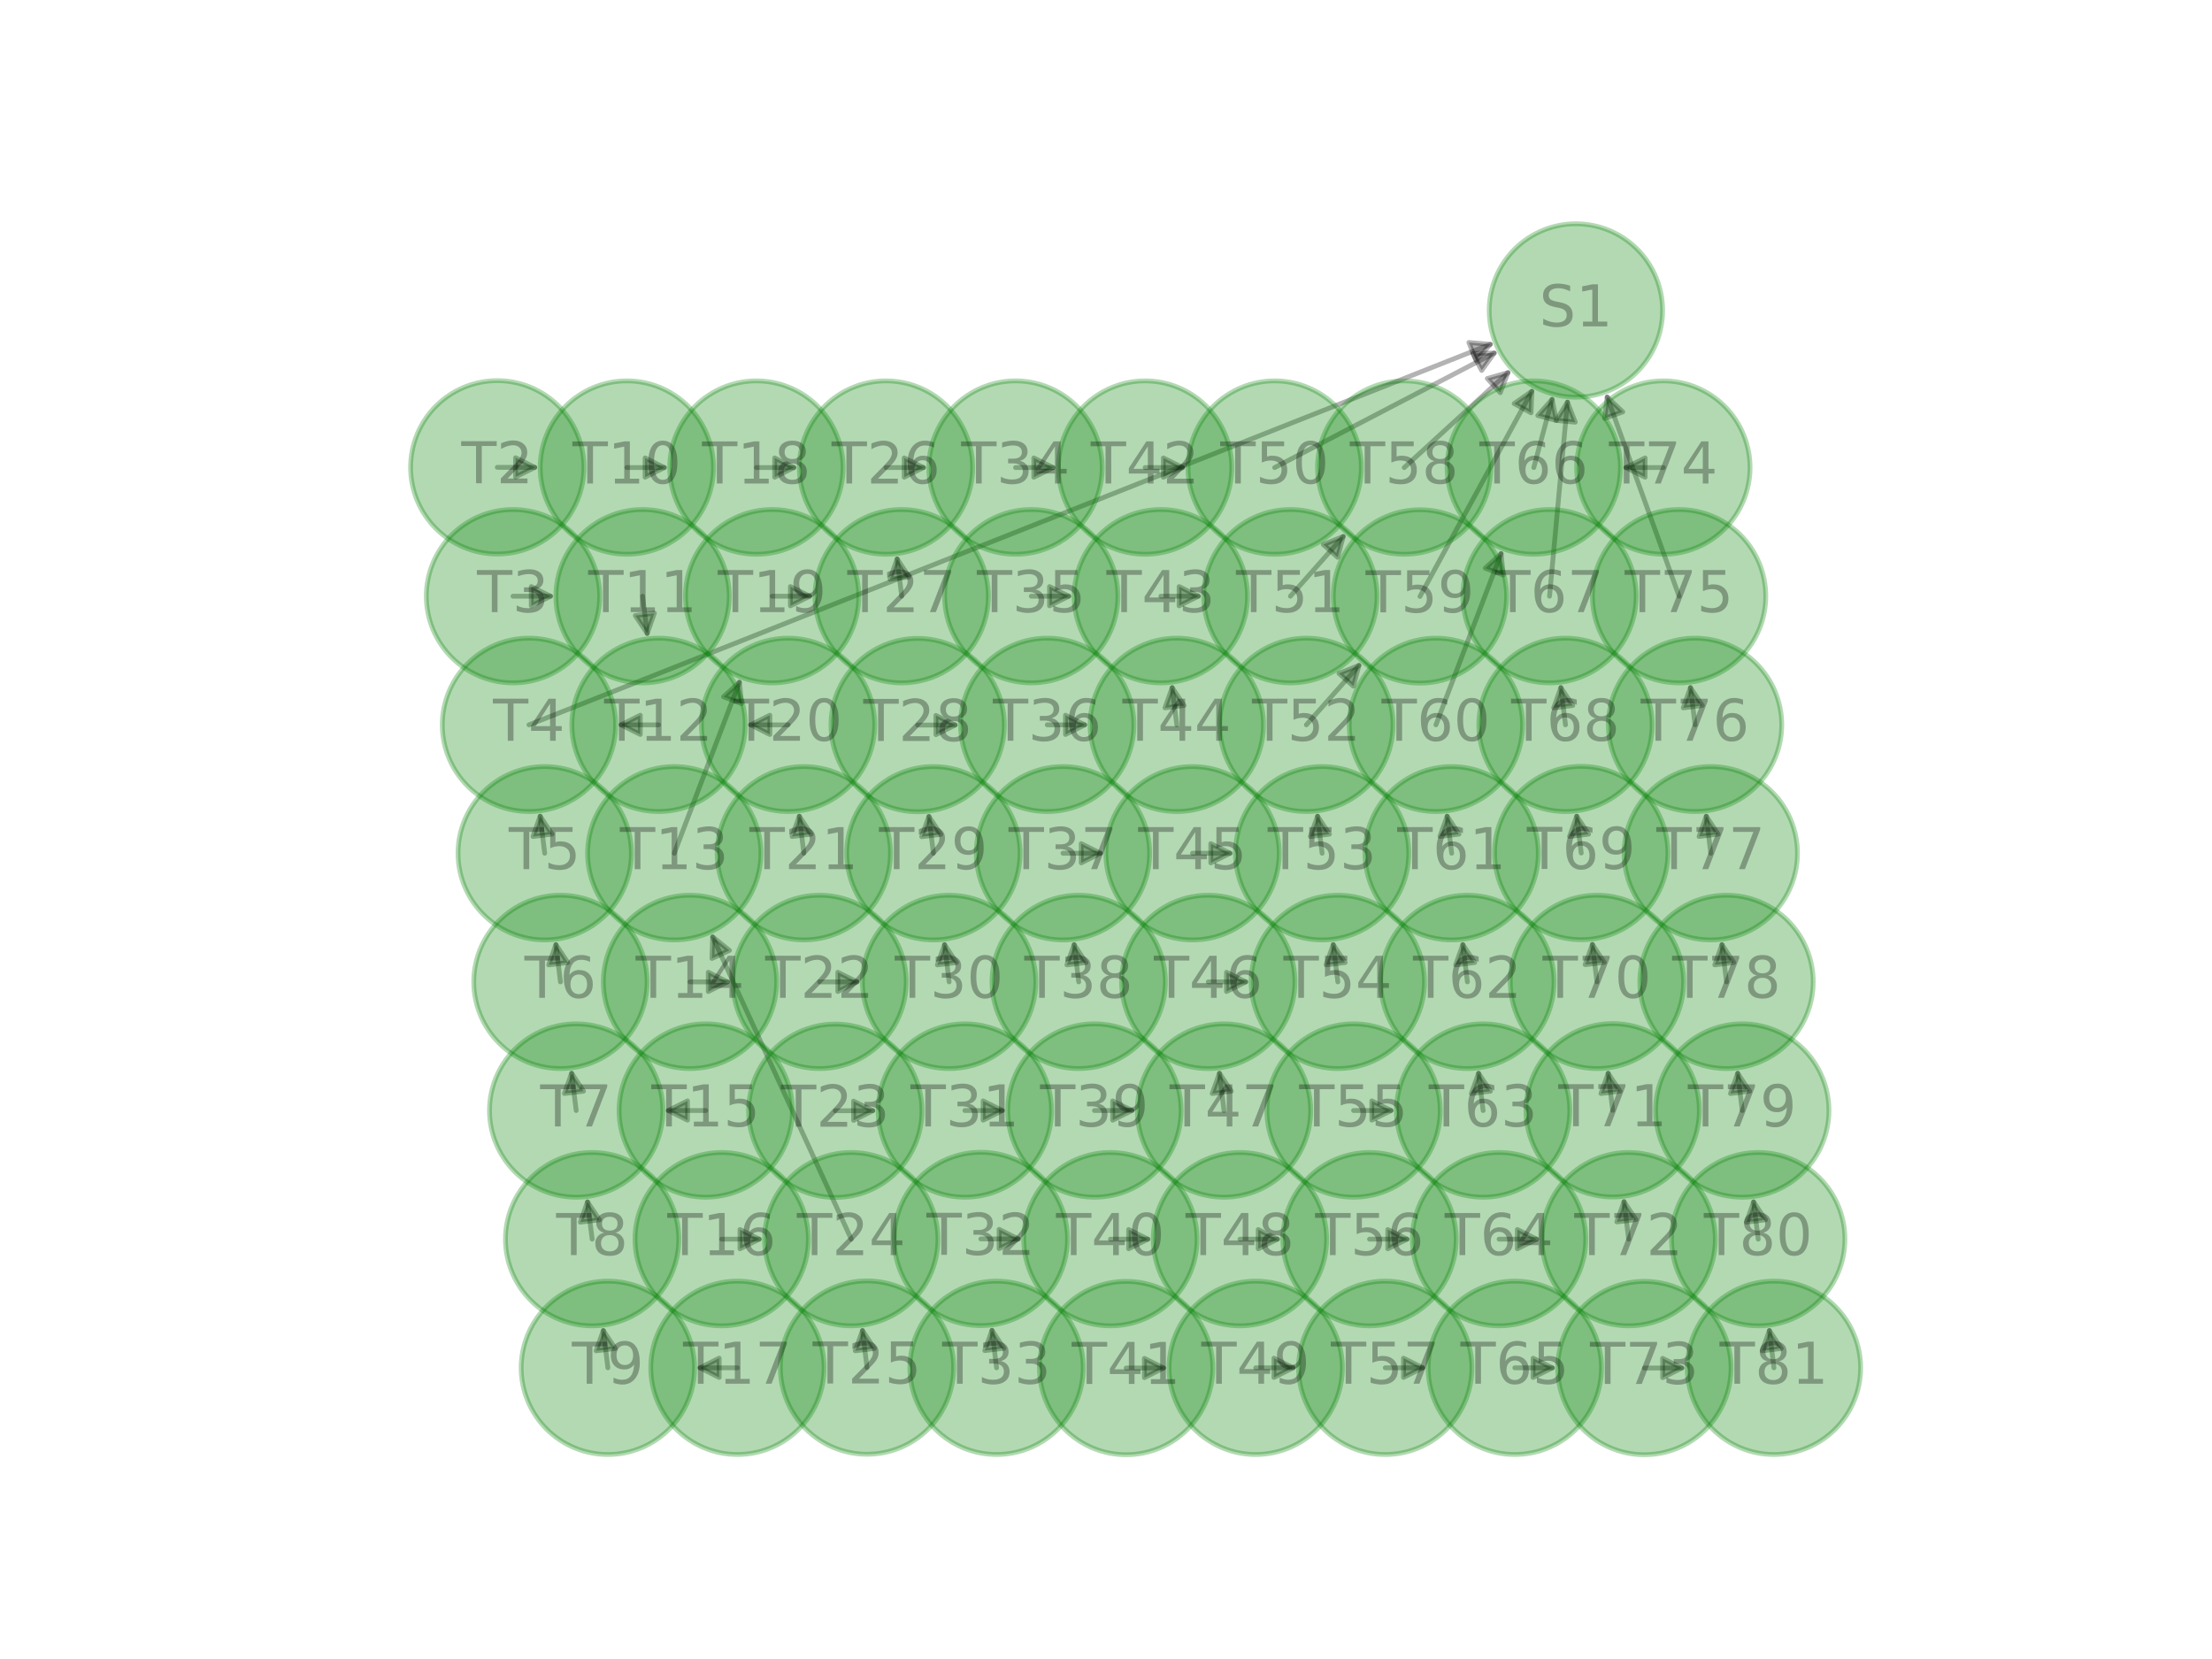 <?xml version="1.0" encoding="utf-8" standalone="no"?>
<!DOCTYPE svg PUBLIC "-//W3C//DTD SVG 1.1//EN"
  "http://www.w3.org/Graphics/SVG/1.1/DTD/svg11.dtd">
<!-- Created with matplotlib (http://matplotlib.org/) -->
<svg height="345pt" version="1.1" viewBox="0 0 460 345" width="460pt" xmlns="http://www.w3.org/2000/svg" xmlns:xlink="http://www.w3.org/1999/xlink">
 <defs>
  <style type="text/css">
*{stroke-linecap:butt;stroke-linejoin:round;}
  </style>
 </defs>
 <g id="figure_1">
  <g id="patch_1">
   <path d="M 0 345.6 
L 460.8 345.6 
L 460.8 0 
L 0 0 
z
" style="fill:#ffffff;"/>
  </g>
  <g id="axes_1">
   <g id="patch_2">
    <path clip-path="url(#p3e7df99eb8)" d="M 103.415 97.185 
Q 107.873 97.193 111.213 97.199 
" style="fill:none;stroke:#000000;stroke-linecap:round;stroke-opacity:0.3;"/>
    <path clip-path="url(#p3e7df99eb8)" d="M 107.217 95.192 
L 111.213 97.199 
L 107.209 99.192 
L 107.217 95.192 
z
" style="fill-opacity:0.3;stroke:#000000;stroke-linecap:round;stroke-opacity:0.3;"/>
   </g>
   <g id="patch_3">
    <path clip-path="url(#p3e7df99eb8)" d="M 106.686 123.985 
Q 111.145 123.985 114.485 123.985 
" style="fill:none;stroke:#000000;stroke-linecap:round;stroke-opacity:0.3;"/>
    <path clip-path="url(#p3e7df99eb8)" d="M 110.485 121.985 
L 114.485 123.985 
L 110.485 125.985 
L 110.485 121.985 
z
" style="fill-opacity:0.3;stroke:#000000;stroke-linecap:round;stroke-opacity:0.3;"/>
   </g>
   <g id="patch_4">
    <path clip-path="url(#p3e7df99eb8)" d="M 110.006 150.736 
Q 210.483 110.967 309.921 71.609 
" style="fill:none;stroke:#000000;stroke-linecap:round;stroke-opacity:0.3;"/>
    <path clip-path="url(#p3e7df99eb8)" d="M 305.466 71.222 
L 309.921 71.609 
L 306.938 74.941 
L 305.466 71.222 
z
" style="fill-opacity:0.3;stroke:#000000;stroke-linecap:round;stroke-opacity:0.3;"/>
   </g>
   <g id="patch_5">
    <path clip-path="url(#p3e7df99eb8)" d="M 113.278 177.439 
Q 112.738 173.033 112.334 169.738 
" style="fill:none;stroke:#000000;stroke-linecap:round;stroke-opacity:0.3;"/>
    <path clip-path="url(#p3e7df99eb8)" d="M 110.836 173.951 
L 112.334 169.738 
L 114.806 173.465 
L 110.836 173.951 
z
" style="fill-opacity:0.3;stroke:#000000;stroke-linecap:round;stroke-opacity:0.3;"/>
   </g>
   <g id="patch_6">
    <path clip-path="url(#p3e7df99eb8)" d="M 116.55 204.19 
Q 116.008 199.76 115.602 196.44 
" style="fill:none;stroke:#000000;stroke-linecap:round;stroke-opacity:0.3;"/>
    <path clip-path="url(#p3e7df99eb8)" d="M 114.102 200.654 
L 115.602 196.44 
L 118.073 200.168 
L 114.102 200.654 
z
" style="fill-opacity:0.3;stroke:#000000;stroke-linecap:round;stroke-opacity:0.3;"/>
   </g>
   <g id="patch_7">
    <path clip-path="url(#p3e7df99eb8)" d="M 119.821 230.941 
Q 119.28 226.512 118.874 223.192 
" style="fill:none;stroke:#000000;stroke-linecap:round;stroke-opacity:0.3;"/>
    <path clip-path="url(#p3e7df99eb8)" d="M 117.374 227.405 
L 118.874 223.192 
L 121.344 226.919 
L 117.374 227.405 
z
" style="fill-opacity:0.3;stroke:#000000;stroke-linecap:round;stroke-opacity:0.3;"/>
   </g>
   <g id="patch_8">
    <path clip-path="url(#p3e7df99eb8)" d="M 123.141 257.692 
Q 122.591 253.263 122.179 249.943 
" style="fill:none;stroke:#000000;stroke-linecap:round;stroke-opacity:0.3;"/>
    <path clip-path="url(#p3e7df99eb8)" d="M 120.687 254.158 
L 122.179 249.943 
L 124.657 253.666 
L 120.687 254.158 
z
" style="fill-opacity:0.3;stroke:#000000;stroke-linecap:round;stroke-opacity:0.3;"/>
   </g>
   <g id="patch_9">
    <path clip-path="url(#p3e7df99eb8)" d="M 126.413 284.444 
Q 125.871 280.014 125.465 276.694 
" style="fill:none;stroke:#000000;stroke-linecap:round;stroke-opacity:0.3;"/>
    <path clip-path="url(#p3e7df99eb8)" d="M 123.965 280.907 
L 125.465 276.694 
L 127.936 280.422 
L 123.965 280.907 
z
" style="fill-opacity:0.3;stroke:#000000;stroke-linecap:round;stroke-opacity:0.3;"/>
   </g>
   <g id="patch_10">
    <path clip-path="url(#p3e7df99eb8)" d="M 130.358 97.233 
Q 134.816 97.233 138.157 97.233 
" style="fill:none;stroke:#000000;stroke-linecap:round;stroke-opacity:0.3;"/>
    <path clip-path="url(#p3e7df99eb8)" d="M 134.157 95.233 
L 138.157 97.233 
L 134.157 99.233 
L 134.157 95.233 
z
" style="fill-opacity:0.3;stroke:#000000;stroke-linecap:round;stroke-opacity:0.3;"/>
   </g>
   <g id="patch_11">
    <path clip-path="url(#p3e7df99eb8)" d="M 133.63 123.985 
Q 134.18 128.414 134.592 131.735 
" style="fill:none;stroke:#000000;stroke-linecap:round;stroke-opacity:0.3;"/>
    <path clip-path="url(#p3e7df99eb8)" d="M 136.084 127.519 
L 134.592 131.735 
L 132.114 128.011 
L 136.084 127.519 
z
" style="fill-opacity:0.3;stroke:#000000;stroke-linecap:round;stroke-opacity:0.3;"/>
   </g>
   <g id="patch_12">
    <path clip-path="url(#p3e7df99eb8)" d="M 136.95 150.736 
Q 132.491 150.736 129.151 150.736 
" style="fill:none;stroke:#000000;stroke-linecap:round;stroke-opacity:0.3;"/>
    <path clip-path="url(#p3e7df99eb8)" d="M 133.151 152.736 
L 129.151 150.736 
L 133.151 148.736 
L 133.151 152.736 
z
" style="fill-opacity:0.3;stroke:#000000;stroke-linecap:round;stroke-opacity:0.3;"/>
   </g>
   <g id="patch_13">
    <path clip-path="url(#p3e7df99eb8)" d="M 140.221 177.439 
Q 147.191 159.134 153.762 141.874 
" style="fill:none;stroke:#000000;stroke-linecap:round;stroke-opacity:0.3;"/>
    <path clip-path="url(#p3e7df99eb8)" d="M 150.47 144.901 
L 153.762 141.874 
L 154.208 146.324 
L 150.47 144.901 
z
" style="fill-opacity:0.3;stroke:#000000;stroke-linecap:round;stroke-opacity:0.3;"/>
   </g>
   <g id="patch_14">
    <path clip-path="url(#p3e7df99eb8)" d="M 143.493 204.19 
Q 147.951 204.19 151.292 204.19 
" style="fill:none;stroke:#000000;stroke-linecap:round;stroke-opacity:0.3;"/>
    <path clip-path="url(#p3e7df99eb8)" d="M 147.292 202.19 
L 151.292 204.19 
L 147.292 206.19 
L 147.292 202.19 
z
" style="fill-opacity:0.3;stroke:#000000;stroke-linecap:round;stroke-opacity:0.3;"/>
   </g>
   <g id="patch_15">
    <path clip-path="url(#p3e7df99eb8)" d="M 146.765 230.941 
Q 142.307 230.941 138.966 230.941 
" style="fill:none;stroke:#000000;stroke-linecap:round;stroke-opacity:0.3;"/>
    <path clip-path="url(#p3e7df99eb8)" d="M 142.966 232.941 
L 138.966 230.941 
L 142.966 228.941 
L 142.966 232.941 
z
" style="fill-opacity:0.3;stroke:#000000;stroke-linecap:round;stroke-opacity:0.3;"/>
   </g>
   <g id="patch_16">
    <path clip-path="url(#p3e7df99eb8)" d="M 150.085 257.692 
Q 154.543 257.692 157.883 257.692 
" style="fill:none;stroke:#000000;stroke-linecap:round;stroke-opacity:0.3;"/>
    <path clip-path="url(#p3e7df99eb8)" d="M 153.883 255.692 
L 157.883 257.692 
L 153.883 259.692 
L 153.883 255.692 
z
" style="fill-opacity:0.3;stroke:#000000;stroke-linecap:round;stroke-opacity:0.3;"/>
   </g>
   <g id="patch_17">
    <path clip-path="url(#p3e7df99eb8)" d="M 153.356 284.444 
Q 148.898 284.444 145.558 284.444 
" style="fill:none;stroke:#000000;stroke-linecap:round;stroke-opacity:0.3;"/>
    <path clip-path="url(#p3e7df99eb8)" d="M 149.558 286.444 
L 145.558 284.444 
L 149.558 282.444 
L 149.558 286.444 
z
" style="fill-opacity:0.3;stroke:#000000;stroke-linecap:round;stroke-opacity:0.3;"/>
   </g>
   <g id="patch_18">
    <path clip-path="url(#p3e7df99eb8)" d="M 157.302 97.233 
Q 161.76 97.233 165.1 97.233 
" style="fill:none;stroke:#000000;stroke-linecap:round;stroke-opacity:0.3;"/>
    <path clip-path="url(#p3e7df99eb8)" d="M 161.1 95.233 
L 165.1 97.233 
L 161.1 99.233 
L 161.1 95.233 
z
" style="fill-opacity:0.3;stroke:#000000;stroke-linecap:round;stroke-opacity:0.3;"/>
   </g>
   <g id="patch_19">
    <path clip-path="url(#p3e7df99eb8)" d="M 160.574 123.985 
Q 165.032 123.985 168.372 123.985 
" style="fill:none;stroke:#000000;stroke-linecap:round;stroke-opacity:0.3;"/>
    <path clip-path="url(#p3e7df99eb8)" d="M 164.372 121.985 
L 168.372 123.985 
L 164.372 125.985 
L 164.372 121.985 
z
" style="fill-opacity:0.3;stroke:#000000;stroke-linecap:round;stroke-opacity:0.3;"/>
   </g>
   <g id="patch_20">
    <path clip-path="url(#p3e7df99eb8)" d="M 163.893 150.736 
Q 159.435 150.736 156.095 150.736 
" style="fill:none;stroke:#000000;stroke-linecap:round;stroke-opacity:0.3;"/>
    <path clip-path="url(#p3e7df99eb8)" d="M 160.095 152.736 
L 156.095 150.736 
L 160.095 148.736 
L 160.095 152.736 
z
" style="fill-opacity:0.3;stroke:#000000;stroke-linecap:round;stroke-opacity:0.3;"/>
   </g>
   <g id="patch_21">
    <path clip-path="url(#p3e7df99eb8)" d="M 167.165 177.439 
Q 166.625 173.033 166.222 169.738 
" style="fill:none;stroke:#000000;stroke-linecap:round;stroke-opacity:0.3;"/>
    <path clip-path="url(#p3e7df99eb8)" d="M 164.723 173.951 
L 166.222 169.738 
L 168.693 173.465 
L 164.723 173.951 
z
" style="fill-opacity:0.3;stroke:#000000;stroke-linecap:round;stroke-opacity:0.3;"/>
   </g>
   <g id="patch_22">
    <path clip-path="url(#p3e7df99eb8)" d="M 170.437 204.19 
Q 174.895 204.19 178.235 204.19 
" style="fill:none;stroke:#000000;stroke-linecap:round;stroke-opacity:0.3;"/>
    <path clip-path="url(#p3e7df99eb8)" d="M 174.235 202.19 
L 178.235 204.19 
L 174.235 206.19 
L 174.235 202.19 
z
" style="fill-opacity:0.3;stroke:#000000;stroke-linecap:round;stroke-opacity:0.3;"/>
   </g>
   <g id="patch_23">
    <path clip-path="url(#p3e7df99eb8)" d="M 173.709 230.989 
Q 178.167 230.981 181.507 230.975 
" style="fill:none;stroke:#000000;stroke-linecap:round;stroke-opacity:0.3;"/>
    <path clip-path="url(#p3e7df99eb8)" d="M 177.503 228.983 
L 181.507 230.975 
L 177.511 232.983 
L 177.503 228.983 
z
" style="fill-opacity:0.3;stroke:#000000;stroke-linecap:round;stroke-opacity:0.3;"/>
   </g>
   <g id="patch_24">
    <path clip-path="url(#p3e7df99eb8)" d="M 177.028 257.692 
Q 162.383 225.759 148.203 194.842 
" style="fill:none;stroke:#000000;stroke-linecap:round;stroke-opacity:0.3;"/>
    <path clip-path="url(#p3e7df99eb8)" d="M 148.053 199.312 
L 148.203 194.842 
L 151.689 197.644 
L 148.053 199.312 
z
" style="fill-opacity:0.3;stroke:#000000;stroke-linecap:round;stroke-opacity:0.3;"/>
   </g>
   <g id="patch_25">
    <path clip-path="url(#p3e7df99eb8)" d="M 180.3 284.395 
Q 179.76 279.99 179.357 276.694 
" style="fill:none;stroke:#000000;stroke-linecap:round;stroke-opacity:0.3;"/>
    <path clip-path="url(#p3e7df99eb8)" d="M 177.858 280.908 
L 179.357 276.694 
L 181.828 280.421 
L 177.858 280.908 
z
" style="fill-opacity:0.3;stroke:#000000;stroke-linecap:round;stroke-opacity:0.3;"/>
   </g>
   <g id="patch_26">
    <path clip-path="url(#p3e7df99eb8)" d="M 184.245 97.233 
Q 188.704 97.233 192.044 97.233 
" style="fill:none;stroke:#000000;stroke-linecap:round;stroke-opacity:0.3;"/>
    <path clip-path="url(#p3e7df99eb8)" d="M 188.044 95.233 
L 192.044 97.233 
L 188.044 99.233 
L 188.044 95.233 
z
" style="fill-opacity:0.3;stroke:#000000;stroke-linecap:round;stroke-opacity:0.3;"/>
   </g>
   <g id="patch_27">
    <path clip-path="url(#p3e7df99eb8)" d="M 187.517 123.985 
Q 186.975 119.555 186.569 116.235 
" style="fill:none;stroke:#000000;stroke-linecap:round;stroke-opacity:0.3;"/>
    <path clip-path="url(#p3e7df99eb8)" d="M 185.07 120.448 
L 186.569 116.235 
L 189.04 119.963 
L 185.07 120.448 
z
" style="fill-opacity:0.3;stroke:#000000;stroke-linecap:round;stroke-opacity:0.3;"/>
   </g>
   <g id="patch_28">
    <path clip-path="url(#p3e7df99eb8)" d="M 190.837 150.784 
Q 195.295 150.776 198.635 150.77 
" style="fill:none;stroke:#000000;stroke-linecap:round;stroke-opacity:0.3;"/>
    <path clip-path="url(#p3e7df99eb8)" d="M 194.632 148.777 
L 198.635 150.77 
L 194.639 152.777 
L 194.632 148.777 
z
" style="fill-opacity:0.3;stroke:#000000;stroke-linecap:round;stroke-opacity:0.3;"/>
   </g>
   <g id="patch_29">
    <path clip-path="url(#p3e7df99eb8)" d="M 194.109 177.439 
Q 193.571 173.058 193.169 169.786 
" style="fill:none;stroke:#000000;stroke-linecap:round;stroke-opacity:0.3;"/>
    <path clip-path="url(#p3e7df99eb8)" d="M 191.672 174 
L 193.169 169.786 
L 195.642 173.513 
L 191.672 174 
z
" style="fill-opacity:0.3;stroke:#000000;stroke-linecap:round;stroke-opacity:0.3;"/>
   </g>
   <g id="patch_30">
    <path clip-path="url(#p3e7df99eb8)" d="M 197.38 204.19 
Q 196.839 199.76 196.433 196.44 
" style="fill:none;stroke:#000000;stroke-linecap:round;stroke-opacity:0.3;"/>
    <path clip-path="url(#p3e7df99eb8)" d="M 194.933 200.654 
L 196.433 196.44 
L 198.903 200.168 
L 194.933 200.654 
z
" style="fill-opacity:0.3;stroke:#000000;stroke-linecap:round;stroke-opacity:0.3;"/>
   </g>
   <g id="patch_31">
    <path clip-path="url(#p3e7df99eb8)" d="M 200.652 230.941 
Q 205.11 230.941 208.451 230.941 
" style="fill:none;stroke:#000000;stroke-linecap:round;stroke-opacity:0.3;"/>
    <path clip-path="url(#p3e7df99eb8)" d="M 204.451 228.941 
L 208.451 230.941 
L 204.451 232.941 
L 204.451 228.941 
z
" style="fill-opacity:0.3;stroke:#000000;stroke-linecap:round;stroke-opacity:0.3;"/>
   </g>
   <g id="patch_32">
    <path clip-path="url(#p3e7df99eb8)" d="M 203.972 257.644 
Q 208.43 257.652 211.77 257.658 
" style="fill:none;stroke:#000000;stroke-linecap:round;stroke-opacity:0.3;"/>
    <path clip-path="url(#p3e7df99eb8)" d="M 207.774 255.651 
L 211.77 257.658 
L 207.767 259.651 
L 207.774 255.651 
z
" style="fill-opacity:0.3;stroke:#000000;stroke-linecap:round;stroke-opacity:0.3;"/>
   </g>
   <g id="patch_33">
    <path clip-path="url(#p3e7df99eb8)" d="M 207.244 284.444 
Q 206.7 279.993 206.292 276.652 
" style="fill:none;stroke:#000000;stroke-linecap:round;stroke-opacity:0.3;"/>
    <path clip-path="url(#p3e7df99eb8)" d="M 204.792 280.865 
L 206.292 276.652 
L 208.762 280.38 
L 204.792 280.865 
z
" style="fill-opacity:0.3;stroke:#000000;stroke-linecap:round;stroke-opacity:0.3;"/>
   </g>
   <g id="patch_34">
    <path clip-path="url(#p3e7df99eb8)" d="M 211.189 97.233 
Q 215.647 97.233 218.988 97.233 
" style="fill:none;stroke:#000000;stroke-linecap:round;stroke-opacity:0.3;"/>
    <path clip-path="url(#p3e7df99eb8)" d="M 214.988 95.233 
L 218.988 97.233 
L 214.988 99.233 
L 214.988 95.233 
z
" style="fill-opacity:0.3;stroke:#000000;stroke-linecap:round;stroke-opacity:0.3;"/>
   </g>
   <g id="patch_35">
    <path clip-path="url(#p3e7df99eb8)" d="M 214.461 123.985 
Q 218.919 123.985 222.259 123.985 
" style="fill:none;stroke:#000000;stroke-linecap:round;stroke-opacity:0.3;"/>
    <path clip-path="url(#p3e7df99eb8)" d="M 218.259 121.985 
L 222.259 123.985 
L 218.259 125.985 
L 218.259 121.985 
z
" style="fill-opacity:0.3;stroke:#000000;stroke-linecap:round;stroke-opacity:0.3;"/>
   </g>
   <g id="patch_36">
    <path clip-path="url(#p3e7df99eb8)" d="M 217.781 150.736 
Q 222.239 150.736 225.579 150.736 
" style="fill:none;stroke:#000000;stroke-linecap:round;stroke-opacity:0.3;"/>
    <path clip-path="url(#p3e7df99eb8)" d="M 221.579 148.736 
L 225.579 150.736 
L 221.579 152.736 
L 221.579 148.736 
z
" style="fill-opacity:0.3;stroke:#000000;stroke-linecap:round;stroke-opacity:0.3;"/>
   </g>
   <g id="patch_37">
    <path clip-path="url(#p3e7df99eb8)" d="M 221.052 177.439 
Q 225.511 177.439 228.851 177.439 
" style="fill:none;stroke:#000000;stroke-linecap:round;stroke-opacity:0.3;"/>
    <path clip-path="url(#p3e7df99eb8)" d="M 224.851 175.439 
L 228.851 177.439 
L 224.851 179.439 
L 224.851 175.439 
z
" style="fill-opacity:0.3;stroke:#000000;stroke-linecap:round;stroke-opacity:0.3;"/>
   </g>
   <g id="patch_38">
    <path clip-path="url(#p3e7df99eb8)" d="M 224.324 204.19 
Q 223.782 199.76 223.376 196.44 
" style="fill:none;stroke:#000000;stroke-linecap:round;stroke-opacity:0.3;"/>
    <path clip-path="url(#p3e7df99eb8)" d="M 221.877 200.654 
L 223.376 196.44 
L 225.847 200.168 
L 221.877 200.654 
z
" style="fill-opacity:0.3;stroke:#000000;stroke-linecap:round;stroke-opacity:0.3;"/>
   </g>
   <g id="patch_39">
    <path clip-path="url(#p3e7df99eb8)" d="M 227.596 230.941 
Q 232.054 230.941 235.394 230.941 
" style="fill:none;stroke:#000000;stroke-linecap:round;stroke-opacity:0.3;"/>
    <path clip-path="url(#p3e7df99eb8)" d="M 231.394 228.941 
L 235.394 230.941 
L 231.394 232.941 
L 231.394 228.941 
z
" style="fill-opacity:0.3;stroke:#000000;stroke-linecap:round;stroke-opacity:0.3;"/>
   </g>
   <g id="patch_40">
    <path clip-path="url(#p3e7df99eb8)" d="M 230.916 257.692 
Q 235.374 257.692 238.714 257.692 
" style="fill:none;stroke:#000000;stroke-linecap:round;stroke-opacity:0.3;"/>
    <path clip-path="url(#p3e7df99eb8)" d="M 234.714 255.692 
L 238.714 257.692 
L 234.714 259.692 
L 234.714 255.692 
z
" style="fill-opacity:0.3;stroke:#000000;stroke-linecap:round;stroke-opacity:0.3;"/>
   </g>
   <g id="patch_41">
    <path clip-path="url(#p3e7df99eb8)" d="M 234.187 284.492 
Q 238.646 284.484 241.986 284.478 
" style="fill:none;stroke:#000000;stroke-linecap:round;stroke-opacity:0.3;"/>
    <path clip-path="url(#p3e7df99eb8)" d="M 237.982 282.485 
L 241.986 284.478 
L 237.989 286.485 
L 237.982 282.485 
z
" style="fill-opacity:0.3;stroke:#000000;stroke-linecap:round;stroke-opacity:0.3;"/>
   </g>
   <g id="patch_42">
    <path clip-path="url(#p3e7df99eb8)" d="M 238.133 97.233 
Q 242.591 97.233 245.931 97.233 
" style="fill:none;stroke:#000000;stroke-linecap:round;stroke-opacity:0.3;"/>
    <path clip-path="url(#p3e7df99eb8)" d="M 241.931 95.233 
L 245.931 97.233 
L 241.931 99.233 
L 241.931 95.233 
z
" style="fill-opacity:0.3;stroke:#000000;stroke-linecap:round;stroke-opacity:0.3;"/>
   </g>
   <g id="patch_43">
    <path clip-path="url(#p3e7df99eb8)" d="M 241.404 123.985 
Q 245.863 123.985 249.203 123.985 
" style="fill:none;stroke:#000000;stroke-linecap:round;stroke-opacity:0.3;"/>
    <path clip-path="url(#p3e7df99eb8)" d="M 245.203 121.985 
L 249.203 123.985 
L 245.203 125.985 
L 245.203 121.985 
z
" style="fill-opacity:0.3;stroke:#000000;stroke-linecap:round;stroke-opacity:0.3;"/>
   </g>
   <g id="patch_44">
    <path clip-path="url(#p3e7df99eb8)" d="M 244.724 150.736 
Q 244.174 146.306 243.762 142.986 
" style="fill:none;stroke:#000000;stroke-linecap:round;stroke-opacity:0.3;"/>
    <path clip-path="url(#p3e7df99eb8)" d="M 242.27 147.202 
L 243.762 142.986 
L 246.24 146.709 
L 242.27 147.202 
z
" style="fill-opacity:0.3;stroke:#000000;stroke-linecap:round;stroke-opacity:0.3;"/>
   </g>
   <g id="patch_45">
    <path clip-path="url(#p3e7df99eb8)" d="M 247.996 177.439 
Q 252.454 177.439 255.794 177.439 
" style="fill:none;stroke:#000000;stroke-linecap:round;stroke-opacity:0.3;"/>
    <path clip-path="url(#p3e7df99eb8)" d="M 251.794 175.439 
L 255.794 177.439 
L 251.794 179.439 
L 251.794 175.439 
z
" style="fill-opacity:0.3;stroke:#000000;stroke-linecap:round;stroke-opacity:0.3;"/>
   </g>
   <g id="patch_46">
    <path clip-path="url(#p3e7df99eb8)" d="M 251.268 204.19 
Q 255.726 204.19 259.066 204.19 
" style="fill:none;stroke:#000000;stroke-linecap:round;stroke-opacity:0.3;"/>
    <path clip-path="url(#p3e7df99eb8)" d="M 255.066 202.19 
L 259.066 204.19 
L 255.066 206.19 
L 255.066 202.19 
z
" style="fill-opacity:0.3;stroke:#000000;stroke-linecap:round;stroke-opacity:0.3;"/>
   </g>
   <g id="patch_47">
    <path clip-path="url(#p3e7df99eb8)" d="M 254.539 230.941 
Q 253.998 226.512 253.592 223.192 
" style="fill:none;stroke:#000000;stroke-linecap:round;stroke-opacity:0.3;"/>
    <path clip-path="url(#p3e7df99eb8)" d="M 252.092 227.405 
L 253.592 223.192 
L 256.062 226.919 
L 252.092 227.405 
z
" style="fill-opacity:0.3;stroke:#000000;stroke-linecap:round;stroke-opacity:0.3;"/>
   </g>
   <g id="patch_48">
    <path clip-path="url(#p3e7df99eb8)" d="M 257.859 257.692 
Q 262.317 257.692 265.658 257.692 
" style="fill:none;stroke:#000000;stroke-linecap:round;stroke-opacity:0.3;"/>
    <path clip-path="url(#p3e7df99eb8)" d="M 261.658 255.692 
L 265.658 257.692 
L 261.658 259.692 
L 261.658 255.692 
z
" style="fill-opacity:0.3;stroke:#000000;stroke-linecap:round;stroke-opacity:0.3;"/>
   </g>
   <g id="patch_49">
    <path clip-path="url(#p3e7df99eb8)" d="M 261.131 284.444 
Q 265.589 284.444 268.929 284.444 
" style="fill:none;stroke:#000000;stroke-linecap:round;stroke-opacity:0.3;"/>
    <path clip-path="url(#p3e7df99eb8)" d="M 264.929 282.444 
L 268.929 284.444 
L 264.929 286.444 
L 264.929 282.444 
z
" style="fill-opacity:0.3;stroke:#000000;stroke-linecap:round;stroke-opacity:0.3;"/>
   </g>
   <g id="patch_50">
    <path clip-path="url(#p3e7df99eb8)" d="M 265.076 97.233 
Q 288.405 85.067 310.743 73.418 
" style="fill:none;stroke:#000000;stroke-linecap:round;stroke-opacity:0.3;"/>
    <path clip-path="url(#p3e7df99eb8)" d="M 306.271 73.494 
L 310.743 73.418 
L 308.121 77.041 
L 306.271 73.494 
z
" style="fill-opacity:0.3;stroke:#000000;stroke-linecap:round;stroke-opacity:0.3;"/>
   </g>
   <g id="patch_51">
    <path clip-path="url(#p3e7df99eb8)" d="M 268.348 123.985 
Q 274.21 117.361 279.33 111.574 
" style="fill:none;stroke:#000000;stroke-linecap:round;stroke-opacity:0.3;"/>
    <path clip-path="url(#p3e7df99eb8)" d="M 275.182 113.244 
L 279.33 111.574 
L 278.177 115.895 
L 275.182 113.244 
z
" style="fill-opacity:0.3;stroke:#000000;stroke-linecap:round;stroke-opacity:0.3;"/>
   </g>
   <g id="patch_52">
    <path clip-path="url(#p3e7df99eb8)" d="M 271.668 150.736 
Q 277.506 144.137 282.603 138.375 
" style="fill:none;stroke:#000000;stroke-linecap:round;stroke-opacity:0.3;"/>
    <path clip-path="url(#p3e7df99eb8)" d="M 278.455 140.046 
L 282.603 138.375 
L 281.451 142.696 
L 278.455 140.046 
z
" style="fill-opacity:0.3;stroke:#000000;stroke-linecap:round;stroke-opacity:0.3;"/>
   </g>
   <g id="patch_53">
    <path clip-path="url(#p3e7df99eb8)" d="M 274.94 177.439 
Q 274.4 173.033 273.996 169.738 
" style="fill:none;stroke:#000000;stroke-linecap:round;stroke-opacity:0.3;"/>
    <path clip-path="url(#p3e7df99eb8)" d="M 272.497 173.951 
L 273.996 169.738 
L 276.468 173.465 
L 272.497 173.951 
z
" style="fill-opacity:0.3;stroke:#000000;stroke-linecap:round;stroke-opacity:0.3;"/>
   </g>
   <g id="patch_54">
    <path clip-path="url(#p3e7df99eb8)" d="M 278.211 204.19 
Q 277.67 199.76 277.263 196.44 
" style="fill:none;stroke:#000000;stroke-linecap:round;stroke-opacity:0.3;"/>
    <path clip-path="url(#p3e7df99eb8)" d="M 275.764 200.654 
L 277.263 196.44 
L 279.734 200.168 
L 275.764 200.654 
z
" style="fill-opacity:0.3;stroke:#000000;stroke-linecap:round;stroke-opacity:0.3;"/>
   </g>
   <g id="patch_55">
    <path clip-path="url(#p3e7df99eb8)" d="M 281.483 230.941 
Q 285.941 230.941 289.281 230.941 
" style="fill:none;stroke:#000000;stroke-linecap:round;stroke-opacity:0.3;"/>
    <path clip-path="url(#p3e7df99eb8)" d="M 285.281 228.941 
L 289.281 230.941 
L 285.281 232.941 
L 285.281 228.941 
z
" style="fill-opacity:0.3;stroke:#000000;stroke-linecap:round;stroke-opacity:0.3;"/>
   </g>
   <g id="patch_56">
    <path clip-path="url(#p3e7df99eb8)" d="M 284.803 257.692 
Q 289.261 257.692 292.601 257.692 
" style="fill:none;stroke:#000000;stroke-linecap:round;stroke-opacity:0.3;"/>
    <path clip-path="url(#p3e7df99eb8)" d="M 288.601 255.692 
L 292.601 257.692 
L 288.601 259.692 
L 288.601 255.692 
z
" style="fill-opacity:0.3;stroke:#000000;stroke-linecap:round;stroke-opacity:0.3;"/>
   </g>
   <g id="patch_57">
    <path clip-path="url(#p3e7df99eb8)" d="M 288.075 284.444 
Q 292.533 284.444 295.873 284.444 
" style="fill:none;stroke:#000000;stroke-linecap:round;stroke-opacity:0.3;"/>
    <path clip-path="url(#p3e7df99eb8)" d="M 291.873 282.444 
L 295.873 284.444 
L 291.873 286.444 
L 291.873 282.444 
z
" style="fill-opacity:0.3;stroke:#000000;stroke-linecap:round;stroke-opacity:0.3;"/>
   </g>
   <g id="patch_58">
    <path clip-path="url(#p3e7df99eb8)" d="M 292.02 97.233 
Q 303.221 86.984 313.597 77.488 
" style="fill:none;stroke:#000000;stroke-linecap:round;stroke-opacity:0.3;"/>
    <path clip-path="url(#p3e7df99eb8)" d="M 309.296 78.713 
L 313.597 77.488 
L 311.996 81.664 
L 309.296 78.713 
z
" style="fill-opacity:0.3;stroke:#000000;stroke-linecap:round;stroke-opacity:0.3;"/>
   </g>
   <g id="patch_59">
    <path clip-path="url(#p3e7df99eb8)" d="M 295.292 124.033 
Q 307.19 102.213 318.553 81.375 
" style="fill:none;stroke:#000000;stroke-linecap:round;stroke-opacity:0.3;"/>
    <path clip-path="url(#p3e7df99eb8)" d="M 314.882 83.929 
L 318.553 81.375 
L 318.394 85.844 
L 314.882 83.929 
z
" style="fill-opacity:0.3;stroke:#000000;stroke-linecap:round;stroke-opacity:0.3;"/>
   </g>
   <g id="patch_60">
    <path clip-path="url(#p3e7df99eb8)" d="M 298.611 150.736 
Q 305.583 132.408 312.158 115.125 
" style="fill:none;stroke:#000000;stroke-linecap:round;stroke-opacity:0.3;"/>
    <path clip-path="url(#p3e7df99eb8)" d="M 308.866 118.153 
L 312.158 115.125 
L 312.605 119.575 
L 308.866 118.153 
z
" style="fill-opacity:0.3;stroke:#000000;stroke-linecap:round;stroke-opacity:0.3;"/>
   </g>
   <g id="patch_61">
    <path clip-path="url(#p3e7df99eb8)" d="M 301.883 177.439 
Q 301.343 173.033 300.94 169.738 
" style="fill:none;stroke:#000000;stroke-linecap:round;stroke-opacity:0.3;"/>
    <path clip-path="url(#p3e7df99eb8)" d="M 299.441 173.951 
L 300.94 169.738 
L 303.411 173.465 
L 299.441 173.951 
z
" style="fill-opacity:0.3;stroke:#000000;stroke-linecap:round;stroke-opacity:0.3;"/>
   </g>
   <g id="patch_62">
    <path clip-path="url(#p3e7df99eb8)" d="M 305.155 204.19 
Q 304.613 199.76 304.207 196.44 
" style="fill:none;stroke:#000000;stroke-linecap:round;stroke-opacity:0.3;"/>
    <path clip-path="url(#p3e7df99eb8)" d="M 302.707 200.654 
L 304.207 196.44 
L 306.678 200.168 
L 302.707 200.654 
z
" style="fill-opacity:0.3;stroke:#000000;stroke-linecap:round;stroke-opacity:0.3;"/>
   </g>
   <g id="patch_63">
    <path clip-path="url(#p3e7df99eb8)" d="M 308.427 230.941 
Q 307.885 226.512 307.479 223.192 
" style="fill:none;stroke:#000000;stroke-linecap:round;stroke-opacity:0.3;"/>
    <path clip-path="url(#p3e7df99eb8)" d="M 305.979 227.405 
L 307.479 223.192 
L 309.95 226.919 
L 305.979 227.405 
z
" style="fill-opacity:0.3;stroke:#000000;stroke-linecap:round;stroke-opacity:0.3;"/>
   </g>
   <g id="patch_64">
    <path clip-path="url(#p3e7df99eb8)" d="M 311.746 257.692 
Q 316.205 257.692 319.545 257.692 
" style="fill:none;stroke:#000000;stroke-linecap:round;stroke-opacity:0.3;"/>
    <path clip-path="url(#p3e7df99eb8)" d="M 315.545 255.692 
L 319.545 257.692 
L 315.545 259.692 
L 315.545 255.692 
z
" style="fill-opacity:0.3;stroke:#000000;stroke-linecap:round;stroke-opacity:0.3;"/>
   </g>
   <g id="patch_65">
    <path clip-path="url(#p3e7df99eb8)" d="M 315.018 284.444 
Q 319.476 284.451 322.817 284.457 
" style="fill:none;stroke:#000000;stroke-linecap:round;stroke-opacity:0.3;"/>
    <path clip-path="url(#p3e7df99eb8)" d="M 318.82 282.45 
L 322.817 284.457 
L 318.813 286.45 
L 318.82 282.45 
z
" style="fill-opacity:0.3;stroke:#000000;stroke-linecap:round;stroke-opacity:0.3;"/>
   </g>
   <g id="patch_66">
    <path clip-path="url(#p3e7df99eb8)" d="M 318.964 97.233 
Q 321.008 89.607 322.763 83.06 
" style="fill:none;stroke:#000000;stroke-linecap:round;stroke-opacity:0.3;"/>
    <path clip-path="url(#p3e7df99eb8)" d="M 319.795 86.405 
L 322.763 83.06 
L 323.659 87.441 
L 319.795 86.405 
z
" style="fill-opacity:0.3;stroke:#000000;stroke-linecap:round;stroke-opacity:0.3;"/>
   </g>
   <g id="patch_67">
    <path clip-path="url(#p3e7df99eb8)" d="M 322.235 123.985 
Q 324.149 103.249 325.961 83.626 
" style="fill:none;stroke:#000000;stroke-linecap:round;stroke-opacity:0.3;"/>
    <path clip-path="url(#p3e7df99eb8)" d="M 323.601 87.426 
L 325.961 83.626 
L 327.584 87.793 
L 323.601 87.426 
z
" style="fill-opacity:0.3;stroke:#000000;stroke-linecap:round;stroke-opacity:0.3;"/>
   </g>
   <g id="patch_68">
    <path clip-path="url(#p3e7df99eb8)" d="M 325.555 150.736 
Q 325.005 146.306 324.593 142.986 
" style="fill:none;stroke:#000000;stroke-linecap:round;stroke-opacity:0.3;"/>
    <path clip-path="url(#p3e7df99eb8)" d="M 323.101 147.202 
L 324.593 142.986 
L 327.071 146.709 
L 323.101 147.202 
z
" style="fill-opacity:0.3;stroke:#000000;stroke-linecap:round;stroke-opacity:0.3;"/>
   </g>
   <g id="patch_69">
    <path clip-path="url(#p3e7df99eb8)" d="M 328.827 177.391 
Q 328.289 173.01 327.887 169.738 
" style="fill:none;stroke:#000000;stroke-linecap:round;stroke-opacity:0.3;"/>
    <path clip-path="url(#p3e7df99eb8)" d="M 326.39 173.952 
L 327.887 169.738 
L 330.36 173.465 
L 326.39 173.952 
z
" style="fill-opacity:0.3;stroke:#000000;stroke-linecap:round;stroke-opacity:0.3;"/>
   </g>
   <g id="patch_70">
    <path clip-path="url(#p3e7df99eb8)" d="M 332.099 204.19 
Q 331.555 199.739 331.147 196.398 
" style="fill:none;stroke:#000000;stroke-linecap:round;stroke-opacity:0.3;"/>
    <path clip-path="url(#p3e7df99eb8)" d="M 329.647 200.611 
L 331.147 196.398 
L 333.617 200.127 
L 329.647 200.611 
z
" style="fill-opacity:0.3;stroke:#000000;stroke-linecap:round;stroke-opacity:0.3;"/>
   </g>
   <g id="patch_71">
    <path clip-path="url(#p3e7df99eb8)" d="M 335.37 230.893 
Q 334.83 226.488 334.427 223.192 
" style="fill:none;stroke:#000000;stroke-linecap:round;stroke-opacity:0.3;"/>
    <path clip-path="url(#p3e7df99eb8)" d="M 332.928 227.406 
L 334.427 223.192 
L 336.898 226.919 
L 332.928 227.406 
z
" style="fill-opacity:0.3;stroke:#000000;stroke-linecap:round;stroke-opacity:0.3;"/>
   </g>
   <g id="patch_72">
    <path clip-path="url(#p3e7df99eb8)" d="M 338.69 257.692 
Q 338.138 253.238 337.724 249.894 
" style="fill:none;stroke:#000000;stroke-linecap:round;stroke-opacity:0.3;"/>
    <path clip-path="url(#p3e7df99eb8)" d="M 336.231 254.109 
L 337.724 249.894 
L 340.201 253.618 
L 336.231 254.109 
z
" style="fill-opacity:0.3;stroke:#000000;stroke-linecap:round;stroke-opacity:0.3;"/>
   </g>
   <g id="patch_73">
    <path clip-path="url(#p3e7df99eb8)" d="M 341.962 284.492 
Q 346.42 284.484 349.76 284.478 
" style="fill:none;stroke:#000000;stroke-linecap:round;stroke-opacity:0.3;"/>
    <path clip-path="url(#p3e7df99eb8)" d="M 345.757 282.485 
L 349.76 284.478 
L 345.764 286.485 
L 345.757 282.485 
z
" style="fill-opacity:0.3;stroke:#000000;stroke-linecap:round;stroke-opacity:0.3;"/>
   </g>
   <g id="patch_74">
    <path clip-path="url(#p3e7df99eb8)" d="M 345.907 97.233 
Q 341.449 97.233 338.109 97.233 
" style="fill:none;stroke:#000000;stroke-linecap:round;stroke-opacity:0.3;"/>
    <path clip-path="url(#p3e7df99eb8)" d="M 342.109 99.233 
L 338.109 97.233 
L 342.109 95.233 
L 342.109 99.233 
z
" style="fill-opacity:0.3;stroke:#000000;stroke-linecap:round;stroke-opacity:0.3;"/>
   </g>
   <g id="patch_75">
    <path clip-path="url(#p3e7df99eb8)" d="M 349.179 123.985 
Q 341.511 102.752 334.223 82.571 
" style="fill:none;stroke:#000000;stroke-linecap:round;stroke-opacity:0.3;"/>
    <path clip-path="url(#p3e7df99eb8)" d="M 333.7 87.012 
L 334.223 82.571 
L 337.463 85.654 
L 333.7 87.012 
z
" style="fill-opacity:0.3;stroke:#000000;stroke-linecap:round;stroke-opacity:0.3;"/>
   </g>
   <g id="patch_76">
    <path clip-path="url(#p3e7df99eb8)" d="M 352.499 150.736 
Q 351.949 146.306 351.537 142.986 
" style="fill:none;stroke:#000000;stroke-linecap:round;stroke-opacity:0.3;"/>
    <path clip-path="url(#p3e7df99eb8)" d="M 350.045 147.202 
L 351.537 142.986 
L 354.014 146.709 
L 350.045 147.202 
z
" style="fill-opacity:0.3;stroke:#000000;stroke-linecap:round;stroke-opacity:0.3;"/>
   </g>
   <g id="patch_77">
    <path clip-path="url(#p3e7df99eb8)" d="M 355.77 177.439 
Q 355.231 173.033 354.827 169.738 
" style="fill:none;stroke:#000000;stroke-linecap:round;stroke-opacity:0.3;"/>
    <path clip-path="url(#p3e7df99eb8)" d="M 353.328 173.951 
L 354.827 169.738 
L 357.298 173.465 
L 353.328 173.951 
z
" style="fill-opacity:0.3;stroke:#000000;stroke-linecap:round;stroke-opacity:0.3;"/>
   </g>
   <g id="patch_78">
    <path clip-path="url(#p3e7df99eb8)" d="M 359.042 204.19 
Q 358.5 199.76 358.094 196.44 
" style="fill:none;stroke:#000000;stroke-linecap:round;stroke-opacity:0.3;"/>
    <path clip-path="url(#p3e7df99eb8)" d="M 356.595 200.654 
L 358.094 196.44 
L 360.565 200.168 
L 356.595 200.654 
z
" style="fill-opacity:0.3;stroke:#000000;stroke-linecap:round;stroke-opacity:0.3;"/>
   </g>
   <g id="patch_79">
    <path clip-path="url(#p3e7df99eb8)" d="M 362.314 230.941 
Q 361.772 226.512 361.366 223.192 
" style="fill:none;stroke:#000000;stroke-linecap:round;stroke-opacity:0.3;"/>
    <path clip-path="url(#p3e7df99eb8)" d="M 359.866 227.405 
L 361.366 223.192 
L 363.837 226.919 
L 359.866 227.405 
z
" style="fill-opacity:0.3;stroke:#000000;stroke-linecap:round;stroke-opacity:0.3;"/>
   </g>
   <g id="patch_80">
    <path clip-path="url(#p3e7df99eb8)" d="M 365.634 257.692 
Q 365.084 253.263 364.672 249.943 
" style="fill:none;stroke:#000000;stroke-linecap:round;stroke-opacity:0.3;"/>
    <path clip-path="url(#p3e7df99eb8)" d="M 363.18 254.158 
L 364.672 249.943 
L 367.149 253.666 
L 363.18 254.158 
z
" style="fill-opacity:0.3;stroke:#000000;stroke-linecap:round;stroke-opacity:0.3;"/>
   </g>
   <g id="patch_81">
    <path clip-path="url(#p3e7df99eb8)" d="M 368.905 284.444 
Q 368.364 280.014 367.958 276.694 
" style="fill:none;stroke:#000000;stroke-linecap:round;stroke-opacity:0.3;"/>
    <path clip-path="url(#p3e7df99eb8)" d="M 366.458 280.907 
L 367.958 276.694 
L 370.428 280.422 
L 366.458 280.907 
z
" style="fill-opacity:0.3;stroke:#000000;stroke-linecap:round;stroke-opacity:0.3;"/>
   </g>
   <g id="PathCollection_1">
    <defs>
     <path d="M 0 18.028 
C 4.781 18.028 9.367 16.128 12.748 12.748 
C 16.128 9.367 18.028 4.781 18.028 0 
C 18.028 -4.781 16.128 -9.367 12.748 -12.748 
C 9.367 -16.128 4.781 -18.028 0 -18.028 
C -4.781 -18.028 -9.367 -16.128 -12.748 -12.748 
C -16.128 -9.367 -18.028 -4.781 -18.028 0 
C -18.028 4.781 -16.128 9.367 -12.748 12.748 
C -9.367 16.128 -4.781 18.028 0 18.028 
z
" id="m1135e72cdd" style="stroke:#008000;stroke-opacity:0.3;"/>
    </defs>
    <g clip-path="url(#p3e7df99eb8)">
     <use style="fill:#008000;fill-opacity:0.3;stroke:#008000;stroke-opacity:0.3;" x="327.72" xlink:href="#m1135e72cdd" y="64.564"/>
     <use style="fill:#008000;fill-opacity:0.3;stroke:#008000;stroke-opacity:0.3;" x="103.415" xlink:href="#m1135e72cdd" y="97.185"/>
     <use style="fill:#008000;fill-opacity:0.3;stroke:#008000;stroke-opacity:0.3;" x="106.686" xlink:href="#m1135e72cdd" y="123.985"/>
     <use style="fill:#008000;fill-opacity:0.3;stroke:#008000;stroke-opacity:0.3;" x="110.006" xlink:href="#m1135e72cdd" y="150.736"/>
     <use style="fill:#008000;fill-opacity:0.3;stroke:#008000;stroke-opacity:0.3;" x="113.278" xlink:href="#m1135e72cdd" y="177.439"/>
     <use style="fill:#008000;fill-opacity:0.3;stroke:#008000;stroke-opacity:0.3;" x="116.55" xlink:href="#m1135e72cdd" y="204.19"/>
     <use style="fill:#008000;fill-opacity:0.3;stroke:#008000;stroke-opacity:0.3;" x="119.821" xlink:href="#m1135e72cdd" y="230.941"/>
     <use style="fill:#008000;fill-opacity:0.3;stroke:#008000;stroke-opacity:0.3;" x="123.141" xlink:href="#m1135e72cdd" y="257.692"/>
     <use style="fill:#008000;fill-opacity:0.3;stroke:#008000;stroke-opacity:0.3;" x="126.413" xlink:href="#m1135e72cdd" y="284.444"/>
     <use style="fill:#008000;fill-opacity:0.3;stroke:#008000;stroke-opacity:0.3;" x="130.358" xlink:href="#m1135e72cdd" y="97.233"/>
     <use style="fill:#008000;fill-opacity:0.3;stroke:#008000;stroke-opacity:0.3;" x="133.63" xlink:href="#m1135e72cdd" y="123.985"/>
     <use style="fill:#008000;fill-opacity:0.3;stroke:#008000;stroke-opacity:0.3;" x="136.95" xlink:href="#m1135e72cdd" y="150.736"/>
     <use style="fill:#008000;fill-opacity:0.3;stroke:#008000;stroke-opacity:0.3;" x="140.221" xlink:href="#m1135e72cdd" y="177.439"/>
     <use style="fill:#008000;fill-opacity:0.3;stroke:#008000;stroke-opacity:0.3;" x="143.493" xlink:href="#m1135e72cdd" y="204.19"/>
     <use style="fill:#008000;fill-opacity:0.3;stroke:#008000;stroke-opacity:0.3;" x="146.765" xlink:href="#m1135e72cdd" y="230.941"/>
     <use style="fill:#008000;fill-opacity:0.3;stroke:#008000;stroke-opacity:0.3;" x="150.085" xlink:href="#m1135e72cdd" y="257.692"/>
     <use style="fill:#008000;fill-opacity:0.3;stroke:#008000;stroke-opacity:0.3;" x="153.356" xlink:href="#m1135e72cdd" y="284.444"/>
     <use style="fill:#008000;fill-opacity:0.3;stroke:#008000;stroke-opacity:0.3;" x="157.302" xlink:href="#m1135e72cdd" y="97.233"/>
     <use style="fill:#008000;fill-opacity:0.3;stroke:#008000;stroke-opacity:0.3;" x="160.574" xlink:href="#m1135e72cdd" y="123.985"/>
     <use style="fill:#008000;fill-opacity:0.3;stroke:#008000;stroke-opacity:0.3;" x="163.893" xlink:href="#m1135e72cdd" y="150.736"/>
     <use style="fill:#008000;fill-opacity:0.3;stroke:#008000;stroke-opacity:0.3;" x="167.165" xlink:href="#m1135e72cdd" y="177.439"/>
     <use style="fill:#008000;fill-opacity:0.3;stroke:#008000;stroke-opacity:0.3;" x="170.437" xlink:href="#m1135e72cdd" y="204.19"/>
     <use style="fill:#008000;fill-opacity:0.3;stroke:#008000;stroke-opacity:0.3;" x="173.709" xlink:href="#m1135e72cdd" y="230.989"/>
     <use style="fill:#008000;fill-opacity:0.3;stroke:#008000;stroke-opacity:0.3;" x="177.028" xlink:href="#m1135e72cdd" y="257.692"/>
     <use style="fill:#008000;fill-opacity:0.3;stroke:#008000;stroke-opacity:0.3;" x="180.3" xlink:href="#m1135e72cdd" y="284.395"/>
     <use style="fill:#008000;fill-opacity:0.3;stroke:#008000;stroke-opacity:0.3;" x="184.245" xlink:href="#m1135e72cdd" y="97.233"/>
     <use style="fill:#008000;fill-opacity:0.3;stroke:#008000;stroke-opacity:0.3;" x="187.517" xlink:href="#m1135e72cdd" y="123.985"/>
     <use style="fill:#008000;fill-opacity:0.3;stroke:#008000;stroke-opacity:0.3;" x="190.837" xlink:href="#m1135e72cdd" y="150.784"/>
     <use style="fill:#008000;fill-opacity:0.3;stroke:#008000;stroke-opacity:0.3;" x="194.109" xlink:href="#m1135e72cdd" y="177.439"/>
     <use style="fill:#008000;fill-opacity:0.3;stroke:#008000;stroke-opacity:0.3;" x="197.38" xlink:href="#m1135e72cdd" y="204.19"/>
     <use style="fill:#008000;fill-opacity:0.3;stroke:#008000;stroke-opacity:0.3;" x="200.652" xlink:href="#m1135e72cdd" y="230.941"/>
     <use style="fill:#008000;fill-opacity:0.3;stroke:#008000;stroke-opacity:0.3;" x="203.972" xlink:href="#m1135e72cdd" y="257.644"/>
     <use style="fill:#008000;fill-opacity:0.3;stroke:#008000;stroke-opacity:0.3;" x="207.244" xlink:href="#m1135e72cdd" y="284.444"/>
     <use style="fill:#008000;fill-opacity:0.3;stroke:#008000;stroke-opacity:0.3;" x="211.189" xlink:href="#m1135e72cdd" y="97.233"/>
     <use style="fill:#008000;fill-opacity:0.3;stroke:#008000;stroke-opacity:0.3;" x="214.461" xlink:href="#m1135e72cdd" y="123.985"/>
     <use style="fill:#008000;fill-opacity:0.3;stroke:#008000;stroke-opacity:0.3;" x="217.781" xlink:href="#m1135e72cdd" y="150.736"/>
     <use style="fill:#008000;fill-opacity:0.3;stroke:#008000;stroke-opacity:0.3;" x="221.052" xlink:href="#m1135e72cdd" y="177.439"/>
     <use style="fill:#008000;fill-opacity:0.3;stroke:#008000;stroke-opacity:0.3;" x="224.324" xlink:href="#m1135e72cdd" y="204.19"/>
     <use style="fill:#008000;fill-opacity:0.3;stroke:#008000;stroke-opacity:0.3;" x="227.596" xlink:href="#m1135e72cdd" y="230.941"/>
     <use style="fill:#008000;fill-opacity:0.3;stroke:#008000;stroke-opacity:0.3;" x="230.916" xlink:href="#m1135e72cdd" y="257.692"/>
     <use style="fill:#008000;fill-opacity:0.3;stroke:#008000;stroke-opacity:0.3;" x="234.187" xlink:href="#m1135e72cdd" y="284.492"/>
     <use style="fill:#008000;fill-opacity:0.3;stroke:#008000;stroke-opacity:0.3;" x="238.133" xlink:href="#m1135e72cdd" y="97.233"/>
     <use style="fill:#008000;fill-opacity:0.3;stroke:#008000;stroke-opacity:0.3;" x="241.404" xlink:href="#m1135e72cdd" y="123.985"/>
     <use style="fill:#008000;fill-opacity:0.3;stroke:#008000;stroke-opacity:0.3;" x="244.724" xlink:href="#m1135e72cdd" y="150.736"/>
     <use style="fill:#008000;fill-opacity:0.3;stroke:#008000;stroke-opacity:0.3;" x="247.996" xlink:href="#m1135e72cdd" y="177.439"/>
     <use style="fill:#008000;fill-opacity:0.3;stroke:#008000;stroke-opacity:0.3;" x="251.268" xlink:href="#m1135e72cdd" y="204.19"/>
     <use style="fill:#008000;fill-opacity:0.3;stroke:#008000;stroke-opacity:0.3;" x="254.539" xlink:href="#m1135e72cdd" y="230.941"/>
     <use style="fill:#008000;fill-opacity:0.3;stroke:#008000;stroke-opacity:0.3;" x="257.859" xlink:href="#m1135e72cdd" y="257.692"/>
     <use style="fill:#008000;fill-opacity:0.3;stroke:#008000;stroke-opacity:0.3;" x="261.131" xlink:href="#m1135e72cdd" y="284.444"/>
     <use style="fill:#008000;fill-opacity:0.3;stroke:#008000;stroke-opacity:0.3;" x="265.076" xlink:href="#m1135e72cdd" y="97.233"/>
     <use style="fill:#008000;fill-opacity:0.3;stroke:#008000;stroke-opacity:0.3;" x="268.348" xlink:href="#m1135e72cdd" y="123.985"/>
     <use style="fill:#008000;fill-opacity:0.3;stroke:#008000;stroke-opacity:0.3;" x="271.668" xlink:href="#m1135e72cdd" y="150.736"/>
     <use style="fill:#008000;fill-opacity:0.3;stroke:#008000;stroke-opacity:0.3;" x="274.94" xlink:href="#m1135e72cdd" y="177.439"/>
     <use style="fill:#008000;fill-opacity:0.3;stroke:#008000;stroke-opacity:0.3;" x="278.211" xlink:href="#m1135e72cdd" y="204.19"/>
     <use style="fill:#008000;fill-opacity:0.3;stroke:#008000;stroke-opacity:0.3;" x="281.483" xlink:href="#m1135e72cdd" y="230.941"/>
     <use style="fill:#008000;fill-opacity:0.3;stroke:#008000;stroke-opacity:0.3;" x="284.803" xlink:href="#m1135e72cdd" y="257.692"/>
     <use style="fill:#008000;fill-opacity:0.3;stroke:#008000;stroke-opacity:0.3;" x="288.075" xlink:href="#m1135e72cdd" y="284.444"/>
     <use style="fill:#008000;fill-opacity:0.3;stroke:#008000;stroke-opacity:0.3;" x="292.02" xlink:href="#m1135e72cdd" y="97.233"/>
     <use style="fill:#008000;fill-opacity:0.3;stroke:#008000;stroke-opacity:0.3;" x="295.292" xlink:href="#m1135e72cdd" y="124.033"/>
     <use style="fill:#008000;fill-opacity:0.3;stroke:#008000;stroke-opacity:0.3;" x="298.611" xlink:href="#m1135e72cdd" y="150.736"/>
     <use style="fill:#008000;fill-opacity:0.3;stroke:#008000;stroke-opacity:0.3;" x="301.883" xlink:href="#m1135e72cdd" y="177.439"/>
     <use style="fill:#008000;fill-opacity:0.3;stroke:#008000;stroke-opacity:0.3;" x="305.155" xlink:href="#m1135e72cdd" y="204.19"/>
     <use style="fill:#008000;fill-opacity:0.3;stroke:#008000;stroke-opacity:0.3;" x="308.427" xlink:href="#m1135e72cdd" y="230.941"/>
     <use style="fill:#008000;fill-opacity:0.3;stroke:#008000;stroke-opacity:0.3;" x="311.746" xlink:href="#m1135e72cdd" y="257.692"/>
     <use style="fill:#008000;fill-opacity:0.3;stroke:#008000;stroke-opacity:0.3;" x="315.018" xlink:href="#m1135e72cdd" y="284.444"/>
     <use style="fill:#008000;fill-opacity:0.3;stroke:#008000;stroke-opacity:0.3;" x="318.964" xlink:href="#m1135e72cdd" y="97.233"/>
     <use style="fill:#008000;fill-opacity:0.3;stroke:#008000;stroke-opacity:0.3;" x="322.235" xlink:href="#m1135e72cdd" y="123.985"/>
     <use style="fill:#008000;fill-opacity:0.3;stroke:#008000;stroke-opacity:0.3;" x="325.555" xlink:href="#m1135e72cdd" y="150.736"/>
     <use style="fill:#008000;fill-opacity:0.3;stroke:#008000;stroke-opacity:0.3;" x="328.827" xlink:href="#m1135e72cdd" y="177.391"/>
     <use style="fill:#008000;fill-opacity:0.3;stroke:#008000;stroke-opacity:0.3;" x="332.099" xlink:href="#m1135e72cdd" y="204.19"/>
     <use style="fill:#008000;fill-opacity:0.3;stroke:#008000;stroke-opacity:0.3;" x="335.37" xlink:href="#m1135e72cdd" y="230.893"/>
     <use style="fill:#008000;fill-opacity:0.3;stroke:#008000;stroke-opacity:0.3;" x="338.69" xlink:href="#m1135e72cdd" y="257.692"/>
     <use style="fill:#008000;fill-opacity:0.3;stroke:#008000;stroke-opacity:0.3;" x="341.962" xlink:href="#m1135e72cdd" y="284.492"/>
     <use style="fill:#008000;fill-opacity:0.3;stroke:#008000;stroke-opacity:0.3;" x="345.907" xlink:href="#m1135e72cdd" y="97.233"/>
     <use style="fill:#008000;fill-opacity:0.3;stroke:#008000;stroke-opacity:0.3;" x="349.179" xlink:href="#m1135e72cdd" y="123.985"/>
     <use style="fill:#008000;fill-opacity:0.3;stroke:#008000;stroke-opacity:0.3;" x="352.499" xlink:href="#m1135e72cdd" y="150.736"/>
     <use style="fill:#008000;fill-opacity:0.3;stroke:#008000;stroke-opacity:0.3;" x="355.77" xlink:href="#m1135e72cdd" y="177.439"/>
     <use style="fill:#008000;fill-opacity:0.3;stroke:#008000;stroke-opacity:0.3;" x="359.042" xlink:href="#m1135e72cdd" y="204.19"/>
     <use style="fill:#008000;fill-opacity:0.3;stroke:#008000;stroke-opacity:0.3;" x="362.314" xlink:href="#m1135e72cdd" y="230.941"/>
     <use style="fill:#008000;fill-opacity:0.3;stroke:#008000;stroke-opacity:0.3;" x="365.634" xlink:href="#m1135e72cdd" y="257.692"/>
     <use style="fill:#008000;fill-opacity:0.3;stroke:#008000;stroke-opacity:0.3;" x="368.905" xlink:href="#m1135e72cdd" y="284.444"/>
    </g>
   </g>
   <g id="text_1">
    <g clip-path="url(#p3e7df99eb8)">
     <!-- S1 -->
     <defs>
      <path d="M 53.516 70.516 
L 53.516 60.891 
Q 47.906 63.578 42.922 64.891 
Q 37.938 66.219 33.297 66.219 
Q 25.25 66.219 20.875 63.094 
Q 16.5 59.969 16.5 54.203 
Q 16.5 49.359 19.406 46.891 
Q 22.312 44.438 30.422 42.922 
L 36.375 41.703 
Q 47.406 39.594 52.656 34.297 
Q 57.906 29 57.906 20.125 
Q 57.906 9.516 50.797 4.047 
Q 43.703 -1.422 29.984 -1.422 
Q 24.812 -1.422 18.969 -0.25 
Q 13.141 0.922 6.891 3.219 
L 6.891 13.375 
Q 12.891 10.016 18.656 8.297 
Q 24.422 6.594 29.984 6.594 
Q 38.422 6.594 43.016 9.906 
Q 47.609 13.234 47.609 19.391 
Q 47.609 24.75 44.312 27.781 
Q 41.016 30.812 33.5 32.328 
L 27.484 33.5 
Q 16.453 35.688 11.516 40.375 
Q 6.594 45.062 6.594 53.422 
Q 6.594 63.094 13.406 68.656 
Q 20.219 74.219 32.172 74.219 
Q 37.312 74.219 42.625 73.281 
Q 47.953 72.359 53.516 70.516 
z
" id="DejaVuSans-53"/>
      <path d="M 12.406 8.297 
L 28.516 8.297 
L 28.516 63.922 
L 10.984 60.406 
L 10.984 69.391 
L 28.422 72.906 
L 38.281 72.906 
L 38.281 8.297 
L 54.391 8.297 
L 54.391 0 
L 12.406 0 
z
" id="DejaVuSans-31"/>
     </defs>
     <g style="opacity:0.3;" transform="translate(320.094 67.876)scale(0.12 -0.12)">
      <use xlink:href="#DejaVuSans-53"/>
      <use x="63.477" xlink:href="#DejaVuSans-31"/>
     </g>
    </g>
   </g>
   <g id="text_2">
    <g clip-path="url(#p3e7df99eb8)">
     <!-- T2 -->
     <defs>
      <path d="M -0.297 72.906 
L 61.375 72.906 
L 61.375 64.594 
L 35.5 64.594 
L 35.5 0 
L 25.594 0 
L 25.594 64.594 
L -0.297 64.594 
z
" id="DejaVuSans-54"/>
      <path d="M 19.188 8.297 
L 53.609 8.297 
L 53.609 0 
L 7.328 0 
L 7.328 8.297 
Q 12.938 14.109 22.625 23.891 
Q 32.328 33.688 34.812 36.531 
Q 39.547 41.844 41.422 45.531 
Q 43.312 49.219 43.312 52.781 
Q 43.312 58.594 39.234 62.25 
Q 35.156 65.922 28.609 65.922 
Q 23.969 65.922 18.812 64.312 
Q 13.672 62.703 7.812 59.422 
L 7.812 69.391 
Q 13.766 71.781 18.938 73 
Q 24.125 74.219 28.422 74.219 
Q 39.75 74.219 46.484 68.547 
Q 53.219 62.891 53.219 53.422 
Q 53.219 48.922 51.531 44.891 
Q 49.859 40.875 45.406 35.406 
Q 44.188 33.984 37.641 27.219 
Q 31.109 20.453 19.188 8.297 
z
" id="DejaVuSans-32"/>
     </defs>
     <g style="opacity:0.3;" transform="translate(95.932 100.497)scale(0.12 -0.12)">
      <use xlink:href="#DejaVuSans-54"/>
      <use x="61.084" xlink:href="#DejaVuSans-32"/>
     </g>
    </g>
   </g>
   <g id="text_3">
    <g clip-path="url(#p3e7df99eb8)">
     <!-- T3 -->
     <defs>
      <path d="M 40.578 39.312 
Q 47.656 37.797 51.625 33 
Q 55.609 28.219 55.609 21.188 
Q 55.609 10.406 48.188 4.484 
Q 40.766 -1.422 27.094 -1.422 
Q 22.516 -1.422 17.656 -0.516 
Q 12.797 0.391 7.625 2.203 
L 7.625 11.719 
Q 11.719 9.328 16.594 8.109 
Q 21.484 6.891 26.812 6.891 
Q 36.078 6.891 40.938 10.547 
Q 45.797 14.203 45.797 21.188 
Q 45.797 27.641 41.281 31.266 
Q 36.766 34.906 28.719 34.906 
L 20.219 34.906 
L 20.219 43.016 
L 29.109 43.016 
Q 36.375 43.016 40.234 45.922 
Q 44.094 48.828 44.094 54.297 
Q 44.094 59.906 40.109 62.906 
Q 36.141 65.922 28.719 65.922 
Q 24.656 65.922 20.016 65.031 
Q 15.375 64.156 9.812 62.312 
L 9.812 71.094 
Q 15.438 72.656 20.344 73.438 
Q 25.25 74.219 29.594 74.219 
Q 40.828 74.219 47.359 69.109 
Q 53.906 64.016 53.906 55.328 
Q 53.906 49.266 50.438 45.094 
Q 46.969 40.922 40.578 39.312 
z
" id="DejaVuSans-33"/>
     </defs>
     <g style="opacity:0.3;" transform="translate(99.204 127.296)scale(0.12 -0.12)">
      <use xlink:href="#DejaVuSans-54"/>
      <use x="61.084" xlink:href="#DejaVuSans-33"/>
     </g>
    </g>
   </g>
   <g id="text_4">
    <g clip-path="url(#p3e7df99eb8)">
     <!-- T4 -->
     <defs>
      <path d="M 37.797 64.312 
L 12.891 25.391 
L 37.797 25.391 
z
M 35.203 72.906 
L 47.609 72.906 
L 47.609 25.391 
L 58.016 25.391 
L 58.016 17.188 
L 47.609 17.188 
L 47.609 0 
L 37.797 0 
L 37.797 17.188 
L 4.891 17.188 
L 4.891 26.703 
z
" id="DejaVuSans-34"/>
     </defs>
     <g style="opacity:0.3;" transform="translate(102.524 154.047)scale(0.12 -0.12)">
      <use xlink:href="#DejaVuSans-54"/>
      <use x="61.084" xlink:href="#DejaVuSans-34"/>
     </g>
    </g>
   </g>
   <g id="text_5">
    <g clip-path="url(#p3e7df99eb8)">
     <!-- T5 -->
     <defs>
      <path d="M 10.797 72.906 
L 49.516 72.906 
L 49.516 64.594 
L 19.828 64.594 
L 19.828 46.734 
Q 21.969 47.469 24.109 47.828 
Q 26.266 48.188 28.422 48.188 
Q 40.625 48.188 47.75 41.5 
Q 54.891 34.812 54.891 23.391 
Q 54.891 11.625 47.562 5.094 
Q 40.234 -1.422 26.906 -1.422 
Q 22.312 -1.422 17.547 -0.641 
Q 12.797 0.141 7.719 1.703 
L 7.719 11.625 
Q 12.109 9.234 16.797 8.062 
Q 21.484 6.891 26.703 6.891 
Q 35.156 6.891 40.078 11.328 
Q 45.016 15.766 45.016 23.391 
Q 45.016 31 40.078 35.438 
Q 35.156 39.891 26.703 39.891 
Q 22.75 39.891 18.812 39.016 
Q 14.891 38.141 10.797 36.281 
z
" id="DejaVuSans-35"/>
     </defs>
     <g style="opacity:0.3;" transform="translate(105.796 180.75)scale(0.12 -0.12)">
      <use xlink:href="#DejaVuSans-54"/>
      <use x="61.084" xlink:href="#DejaVuSans-35"/>
     </g>
    </g>
   </g>
   <g id="text_6">
    <g clip-path="url(#p3e7df99eb8)">
     <!-- T6 -->
     <defs>
      <path d="M 33.016 40.375 
Q 26.375 40.375 22.484 35.828 
Q 18.609 31.297 18.609 23.391 
Q 18.609 15.531 22.484 10.953 
Q 26.375 6.391 33.016 6.391 
Q 39.656 6.391 43.531 10.953 
Q 47.406 15.531 47.406 23.391 
Q 47.406 31.297 43.531 35.828 
Q 39.656 40.375 33.016 40.375 
z
M 52.594 71.297 
L 52.594 62.312 
Q 48.875 64.062 45.094 64.984 
Q 41.312 65.922 37.594 65.922 
Q 27.828 65.922 22.672 59.328 
Q 17.531 52.734 16.797 39.406 
Q 19.672 43.656 24.016 45.922 
Q 28.375 48.188 33.594 48.188 
Q 44.578 48.188 50.953 41.516 
Q 57.328 34.859 57.328 23.391 
Q 57.328 12.156 50.688 5.359 
Q 44.047 -1.422 33.016 -1.422 
Q 20.359 -1.422 13.672 8.266 
Q 6.984 17.969 6.984 36.375 
Q 6.984 53.656 15.188 63.938 
Q 23.391 74.219 37.203 74.219 
Q 40.922 74.219 44.703 73.484 
Q 48.484 72.75 52.594 71.297 
z
" id="DejaVuSans-36"/>
     </defs>
     <g style="opacity:0.3;" transform="translate(109.067 207.501)scale(0.12 -0.12)">
      <use xlink:href="#DejaVuSans-54"/>
      <use x="61.084" xlink:href="#DejaVuSans-36"/>
     </g>
    </g>
   </g>
   <g id="text_7">
    <g clip-path="url(#p3e7df99eb8)">
     <!-- T7 -->
     <defs>
      <path d="M 8.203 72.906 
L 55.078 72.906 
L 55.078 68.703 
L 28.609 0 
L 18.312 0 
L 43.219 64.594 
L 8.203 64.594 
z
" id="DejaVuSans-37"/>
     </defs>
     <g style="opacity:0.3;" transform="translate(112.339 234.252)scale(0.12 -0.12)">
      <use xlink:href="#DejaVuSans-54"/>
      <use x="61.084" xlink:href="#DejaVuSans-37"/>
     </g>
    </g>
   </g>
   <g id="text_8">
    <g clip-path="url(#p3e7df99eb8)">
     <!-- T8 -->
     <defs>
      <path d="M 31.781 34.625 
Q 24.75 34.625 20.719 30.859 
Q 16.703 27.094 16.703 20.516 
Q 16.703 13.922 20.719 10.156 
Q 24.75 6.391 31.781 6.391 
Q 38.812 6.391 42.859 10.172 
Q 46.922 13.969 46.922 20.516 
Q 46.922 27.094 42.891 30.859 
Q 38.875 34.625 31.781 34.625 
z
M 21.922 38.812 
Q 15.578 40.375 12.031 44.719 
Q 8.5 49.078 8.5 55.328 
Q 8.5 64.062 14.719 69.141 
Q 20.953 74.219 31.781 74.219 
Q 42.672 74.219 48.875 69.141 
Q 55.078 64.062 55.078 55.328 
Q 55.078 49.078 51.531 44.719 
Q 48 40.375 41.703 38.812 
Q 48.828 37.156 52.797 32.312 
Q 56.781 27.484 56.781 20.516 
Q 56.781 9.906 50.312 4.234 
Q 43.844 -1.422 31.781 -1.422 
Q 19.734 -1.422 13.25 4.234 
Q 6.781 9.906 6.781 20.516 
Q 6.781 27.484 10.781 32.312 
Q 14.797 37.156 21.922 38.812 
z
M 18.312 54.391 
Q 18.312 48.734 21.844 45.562 
Q 25.391 42.391 31.781 42.391 
Q 38.141 42.391 41.719 45.562 
Q 45.312 48.734 45.312 54.391 
Q 45.312 60.062 41.719 63.234 
Q 38.141 66.406 31.781 66.406 
Q 25.391 66.406 21.844 63.234 
Q 18.312 60.062 18.312 54.391 
z
" id="DejaVuSans-38"/>
     </defs>
     <g style="opacity:0.3;" transform="translate(115.659 261.004)scale(0.12 -0.12)">
      <use xlink:href="#DejaVuSans-54"/>
      <use x="61.084" xlink:href="#DejaVuSans-38"/>
     </g>
    </g>
   </g>
   <g id="text_9">
    <g clip-path="url(#p3e7df99eb8)">
     <!-- T9 -->
     <defs>
      <path d="M 10.984 1.516 
L 10.984 10.5 
Q 14.703 8.734 18.5 7.812 
Q 22.312 6.891 25.984 6.891 
Q 35.75 6.891 40.891 13.453 
Q 46.047 20.016 46.781 33.406 
Q 43.953 29.203 39.594 26.953 
Q 35.25 24.703 29.984 24.703 
Q 19.047 24.703 12.672 31.312 
Q 6.297 37.938 6.297 49.422 
Q 6.297 60.641 12.938 67.422 
Q 19.578 74.219 30.609 74.219 
Q 43.266 74.219 49.922 64.516 
Q 56.594 54.828 56.594 36.375 
Q 56.594 19.141 48.406 8.859 
Q 40.234 -1.422 26.422 -1.422 
Q 22.703 -1.422 18.891 -0.688 
Q 15.094 0.047 10.984 1.516 
z
M 30.609 32.422 
Q 37.25 32.422 41.125 36.953 
Q 45.016 41.5 45.016 49.422 
Q 45.016 57.281 41.125 61.844 
Q 37.25 66.406 30.609 66.406 
Q 23.969 66.406 20.094 61.844 
Q 16.219 57.281 16.219 49.422 
Q 16.219 41.5 20.094 36.953 
Q 23.969 32.422 30.609 32.422 
z
" id="DejaVuSans-39"/>
     </defs>
     <g style="opacity:0.3;" transform="translate(118.931 287.755)scale(0.12 -0.12)">
      <use xlink:href="#DejaVuSans-54"/>
      <use x="61.084" xlink:href="#DejaVuSans-39"/>
     </g>
    </g>
   </g>
   <g id="text_10">
    <g clip-path="url(#p3e7df99eb8)">
     <!-- T10 -->
     <defs>
      <path d="M 31.781 66.406 
Q 24.172 66.406 20.328 58.906 
Q 16.5 51.422 16.5 36.375 
Q 16.5 21.391 20.328 13.891 
Q 24.172 6.391 31.781 6.391 
Q 39.453 6.391 43.281 13.891 
Q 47.125 21.391 47.125 36.375 
Q 47.125 51.422 43.281 58.906 
Q 39.453 66.406 31.781 66.406 
z
M 31.781 74.219 
Q 44.047 74.219 50.516 64.516 
Q 56.984 54.828 56.984 36.375 
Q 56.984 17.969 50.516 8.266 
Q 44.047 -1.422 31.781 -1.422 
Q 19.531 -1.422 13.062 8.266 
Q 6.594 17.969 6.594 36.375 
Q 6.594 54.828 13.062 64.516 
Q 19.531 74.219 31.781 74.219 
z
" id="DejaVuSans-30"/>
     </defs>
     <g style="opacity:0.3;" transform="translate(119.059 100.545)scale(0.12 -0.12)">
      <use xlink:href="#DejaVuSans-54"/>
      <use x="61.084" xlink:href="#DejaVuSans-31"/>
      <use x="124.707" xlink:href="#DejaVuSans-30"/>
     </g>
    </g>
   </g>
   <g id="text_11">
    <g clip-path="url(#p3e7df99eb8)">
     <!-- T11 -->
     <g style="opacity:0.3;" transform="translate(122.33 127.296)scale(0.12 -0.12)">
      <use xlink:href="#DejaVuSans-54"/>
      <use x="61.084" xlink:href="#DejaVuSans-31"/>
      <use x="124.707" xlink:href="#DejaVuSans-31"/>
     </g>
    </g>
   </g>
   <g id="text_12">
    <g clip-path="url(#p3e7df99eb8)">
     <!-- T12 -->
     <g style="opacity:0.3;" transform="translate(125.65 154.047)scale(0.12 -0.12)">
      <use xlink:href="#DejaVuSans-54"/>
      <use x="61.084" xlink:href="#DejaVuSans-31"/>
      <use x="124.707" xlink:href="#DejaVuSans-32"/>
     </g>
    </g>
   </g>
   <g id="text_13">
    <g clip-path="url(#p3e7df99eb8)">
     <!-- T13 -->
     <g style="opacity:0.3;" transform="translate(128.922 180.75)scale(0.12 -0.12)">
      <use xlink:href="#DejaVuSans-54"/>
      <use x="61.084" xlink:href="#DejaVuSans-31"/>
      <use x="124.707" xlink:href="#DejaVuSans-33"/>
     </g>
    </g>
   </g>
   <g id="text_14">
    <g clip-path="url(#p3e7df99eb8)">
     <!-- T14 -->
     <g style="opacity:0.3;" transform="translate(132.194 207.501)scale(0.12 -0.12)">
      <use xlink:href="#DejaVuSans-54"/>
      <use x="61.084" xlink:href="#DejaVuSans-31"/>
      <use x="124.707" xlink:href="#DejaVuSans-34"/>
     </g>
    </g>
   </g>
   <g id="text_15">
    <g clip-path="url(#p3e7df99eb8)">
     <!-- T15 -->
     <g style="opacity:0.3;" transform="translate(135.465 234.252)scale(0.12 -0.12)">
      <use xlink:href="#DejaVuSans-54"/>
      <use x="61.084" xlink:href="#DejaVuSans-31"/>
      <use x="124.707" xlink:href="#DejaVuSans-35"/>
     </g>
    </g>
   </g>
   <g id="text_16">
    <g clip-path="url(#p3e7df99eb8)">
     <!-- T16 -->
     <g style="opacity:0.3;" transform="translate(138.785 261.004)scale(0.12 -0.12)">
      <use xlink:href="#DejaVuSans-54"/>
      <use x="61.084" xlink:href="#DejaVuSans-31"/>
      <use x="124.707" xlink:href="#DejaVuSans-36"/>
     </g>
    </g>
   </g>
   <g id="text_17">
    <g clip-path="url(#p3e7df99eb8)">
     <!-- T17 -->
     <g style="opacity:0.3;" transform="translate(142.057 287.755)scale(0.12 -0.12)">
      <use xlink:href="#DejaVuSans-54"/>
      <use x="61.084" xlink:href="#DejaVuSans-31"/>
      <use x="124.707" xlink:href="#DejaVuSans-37"/>
     </g>
    </g>
   </g>
   <g id="text_18">
    <g clip-path="url(#p3e7df99eb8)">
     <!-- T18 -->
     <g style="opacity:0.3;" transform="translate(146.002 100.545)scale(0.12 -0.12)">
      <use xlink:href="#DejaVuSans-54"/>
      <use x="61.084" xlink:href="#DejaVuSans-31"/>
      <use x="124.707" xlink:href="#DejaVuSans-38"/>
     </g>
    </g>
   </g>
   <g id="text_19">
    <g clip-path="url(#p3e7df99eb8)">
     <!-- T19 -->
     <g style="opacity:0.3;" transform="translate(149.274 127.296)scale(0.12 -0.12)">
      <use xlink:href="#DejaVuSans-54"/>
      <use x="61.084" xlink:href="#DejaVuSans-31"/>
      <use x="124.707" xlink:href="#DejaVuSans-39"/>
     </g>
    </g>
   </g>
   <g id="text_20">
    <g clip-path="url(#p3e7df99eb8)">
     <!-- T20 -->
     <g style="opacity:0.3;" transform="translate(152.594 154.047)scale(0.12 -0.12)">
      <use xlink:href="#DejaVuSans-54"/>
      <use x="61.084" xlink:href="#DejaVuSans-32"/>
      <use x="124.707" xlink:href="#DejaVuSans-30"/>
     </g>
    </g>
   </g>
   <g id="text_21">
    <g clip-path="url(#p3e7df99eb8)">
     <!-- T21 -->
     <g style="opacity:0.3;" transform="translate(155.865 180.75)scale(0.12 -0.12)">
      <use xlink:href="#DejaVuSans-54"/>
      <use x="61.084" xlink:href="#DejaVuSans-32"/>
      <use x="124.707" xlink:href="#DejaVuSans-31"/>
     </g>
    </g>
   </g>
   <g id="text_22">
    <g clip-path="url(#p3e7df99eb8)">
     <!-- T22 -->
     <g style="opacity:0.3;" transform="translate(159.137 207.501)scale(0.12 -0.12)">
      <use xlink:href="#DejaVuSans-54"/>
      <use x="61.084" xlink:href="#DejaVuSans-32"/>
      <use x="124.707" xlink:href="#DejaVuSans-32"/>
     </g>
    </g>
   </g>
   <g id="text_23">
    <g clip-path="url(#p3e7df99eb8)">
     <!-- T23 -->
     <g style="opacity:0.3;" transform="translate(162.409 234.301)scale(0.12 -0.12)">
      <use xlink:href="#DejaVuSans-54"/>
      <use x="61.084" xlink:href="#DejaVuSans-32"/>
      <use x="124.707" xlink:href="#DejaVuSans-33"/>
     </g>
    </g>
   </g>
   <g id="text_24">
    <g clip-path="url(#p3e7df99eb8)">
     <!-- T24 -->
     <g style="opacity:0.3;" transform="translate(165.729 261.004)scale(0.12 -0.12)">
      <use xlink:href="#DejaVuSans-54"/>
      <use x="61.084" xlink:href="#DejaVuSans-32"/>
      <use x="124.707" xlink:href="#DejaVuSans-34"/>
     </g>
    </g>
   </g>
   <g id="text_25">
    <g clip-path="url(#p3e7df99eb8)">
     <!-- T25 -->
     <g style="opacity:0.3;" transform="translate(169 287.707)scale(0.12 -0.12)">
      <use xlink:href="#DejaVuSans-54"/>
      <use x="61.084" xlink:href="#DejaVuSans-32"/>
      <use x="124.707" xlink:href="#DejaVuSans-35"/>
     </g>
    </g>
   </g>
   <g id="text_26">
    <g clip-path="url(#p3e7df99eb8)">
     <!-- T26 -->
     <g style="opacity:0.3;" transform="translate(172.946 100.545)scale(0.12 -0.12)">
      <use xlink:href="#DejaVuSans-54"/>
      <use x="61.084" xlink:href="#DejaVuSans-32"/>
      <use x="124.707" xlink:href="#DejaVuSans-36"/>
     </g>
    </g>
   </g>
   <g id="text_27">
    <g clip-path="url(#p3e7df99eb8)">
     <!-- T27 -->
     <g style="opacity:0.3;" transform="translate(176.217 127.296)scale(0.12 -0.12)">
      <use xlink:href="#DejaVuSans-54"/>
      <use x="61.084" xlink:href="#DejaVuSans-32"/>
      <use x="124.707" xlink:href="#DejaVuSans-37"/>
     </g>
    </g>
   </g>
   <g id="text_28">
    <g clip-path="url(#p3e7df99eb8)">
     <!-- T28 -->
     <g style="opacity:0.3;" transform="translate(179.537 154.095)scale(0.12 -0.12)">
      <use xlink:href="#DejaVuSans-54"/>
      <use x="61.084" xlink:href="#DejaVuSans-32"/>
      <use x="124.707" xlink:href="#DejaVuSans-38"/>
     </g>
    </g>
   </g>
   <g id="text_29">
    <g clip-path="url(#p3e7df99eb8)">
     <!-- T29 -->
     <g style="opacity:0.3;" transform="translate(182.809 180.75)scale(0.12 -0.12)">
      <use xlink:href="#DejaVuSans-54"/>
      <use x="61.084" xlink:href="#DejaVuSans-32"/>
      <use x="124.707" xlink:href="#DejaVuSans-39"/>
     </g>
    </g>
   </g>
   <g id="text_30">
    <g clip-path="url(#p3e7df99eb8)">
     <!-- T30 -->
     <g style="opacity:0.3;" transform="translate(186.081 207.501)scale(0.12 -0.12)">
      <use xlink:href="#DejaVuSans-54"/>
      <use x="61.084" xlink:href="#DejaVuSans-33"/>
      <use x="124.707" xlink:href="#DejaVuSans-30"/>
     </g>
    </g>
   </g>
   <g id="text_31">
    <g clip-path="url(#p3e7df99eb8)">
     <!-- T31 -->
     <g style="opacity:0.3;" transform="translate(189.352 234.252)scale(0.12 -0.12)">
      <use xlink:href="#DejaVuSans-54"/>
      <use x="61.084" xlink:href="#DejaVuSans-33"/>
      <use x="124.707" xlink:href="#DejaVuSans-31"/>
     </g>
    </g>
   </g>
   <g id="text_32">
    <g clip-path="url(#p3e7df99eb8)">
     <!-- T32 -->
     <g style="opacity:0.3;" transform="translate(192.672 260.955)scale(0.12 -0.12)">
      <use xlink:href="#DejaVuSans-54"/>
      <use x="61.084" xlink:href="#DejaVuSans-33"/>
      <use x="124.707" xlink:href="#DejaVuSans-32"/>
     </g>
    </g>
   </g>
   <g id="text_33">
    <g clip-path="url(#p3e7df99eb8)">
     <!-- T33 -->
     <g style="opacity:0.3;" transform="translate(195.944 287.755)scale(0.12 -0.12)">
      <use xlink:href="#DejaVuSans-54"/>
      <use x="61.084" xlink:href="#DejaVuSans-33"/>
      <use x="124.707" xlink:href="#DejaVuSans-33"/>
     </g>
    </g>
   </g>
   <g id="text_34">
    <g clip-path="url(#p3e7df99eb8)">
     <!-- T34 -->
     <g style="opacity:0.3;" transform="translate(199.889 100.545)scale(0.12 -0.12)">
      <use xlink:href="#DejaVuSans-54"/>
      <use x="61.084" xlink:href="#DejaVuSans-33"/>
      <use x="124.707" xlink:href="#DejaVuSans-34"/>
     </g>
    </g>
   </g>
   <g id="text_35">
    <g clip-path="url(#p3e7df99eb8)">
     <!-- T35 -->
     <g style="opacity:0.3;" transform="translate(203.161 127.296)scale(0.12 -0.12)">
      <use xlink:href="#DejaVuSans-54"/>
      <use x="61.084" xlink:href="#DejaVuSans-33"/>
      <use x="124.707" xlink:href="#DejaVuSans-35"/>
     </g>
    </g>
   </g>
   <g id="text_36">
    <g clip-path="url(#p3e7df99eb8)">
     <!-- T36 -->
     <g style="opacity:0.3;" transform="translate(206.481 154.047)scale(0.12 -0.12)">
      <use xlink:href="#DejaVuSans-54"/>
      <use x="61.084" xlink:href="#DejaVuSans-33"/>
      <use x="124.707" xlink:href="#DejaVuSans-36"/>
     </g>
    </g>
   </g>
   <g id="text_37">
    <g clip-path="url(#p3e7df99eb8)">
     <!-- T37 -->
     <g style="opacity:0.3;" transform="translate(209.753 180.75)scale(0.12 -0.12)">
      <use xlink:href="#DejaVuSans-54"/>
      <use x="61.084" xlink:href="#DejaVuSans-33"/>
      <use x="124.707" xlink:href="#DejaVuSans-37"/>
     </g>
    </g>
   </g>
   <g id="text_38">
    <g clip-path="url(#p3e7df99eb8)">
     <!-- T38 -->
     <g style="opacity:0.3;" transform="translate(213.024 207.501)scale(0.12 -0.12)">
      <use xlink:href="#DejaVuSans-54"/>
      <use x="61.084" xlink:href="#DejaVuSans-33"/>
      <use x="124.707" xlink:href="#DejaVuSans-38"/>
     </g>
    </g>
   </g>
   <g id="text_39">
    <g clip-path="url(#p3e7df99eb8)">
     <!-- T39 -->
     <g style="opacity:0.3;" transform="translate(216.296 234.252)scale(0.12 -0.12)">
      <use xlink:href="#DejaVuSans-54"/>
      <use x="61.084" xlink:href="#DejaVuSans-33"/>
      <use x="124.707" xlink:href="#DejaVuSans-39"/>
     </g>
    </g>
   </g>
   <g id="text_40">
    <g clip-path="url(#p3e7df99eb8)">
     <!-- T40 -->
     <g style="opacity:0.3;" transform="translate(219.616 261.004)scale(0.12 -0.12)">
      <use xlink:href="#DejaVuSans-54"/>
      <use x="61.084" xlink:href="#DejaVuSans-34"/>
      <use x="124.707" xlink:href="#DejaVuSans-30"/>
     </g>
    </g>
   </g>
   <g id="text_41">
    <g clip-path="url(#p3e7df99eb8)">
     <!-- T41 -->
     <g style="opacity:0.3;" transform="translate(222.888 287.803)scale(0.12 -0.12)">
      <use xlink:href="#DejaVuSans-54"/>
      <use x="61.084" xlink:href="#DejaVuSans-34"/>
      <use x="124.707" xlink:href="#DejaVuSans-31"/>
     </g>
    </g>
   </g>
   <g id="text_42">
    <g clip-path="url(#p3e7df99eb8)">
     <!-- T42 -->
     <g style="opacity:0.3;" transform="translate(226.833 100.545)scale(0.12 -0.12)">
      <use xlink:href="#DejaVuSans-54"/>
      <use x="61.084" xlink:href="#DejaVuSans-34"/>
      <use x="124.707" xlink:href="#DejaVuSans-32"/>
     </g>
    </g>
   </g>
   <g id="text_43">
    <g clip-path="url(#p3e7df99eb8)">
     <!-- T43 -->
     <g style="opacity:0.3;" transform="translate(230.105 127.296)scale(0.12 -0.12)">
      <use xlink:href="#DejaVuSans-54"/>
      <use x="61.084" xlink:href="#DejaVuSans-34"/>
      <use x="124.707" xlink:href="#DejaVuSans-33"/>
     </g>
    </g>
   </g>
   <g id="text_44">
    <g clip-path="url(#p3e7df99eb8)">
     <!-- T44 -->
     <g style="opacity:0.3;" transform="translate(233.425 154.047)scale(0.12 -0.12)">
      <use xlink:href="#DejaVuSans-54"/>
      <use x="61.084" xlink:href="#DejaVuSans-34"/>
      <use x="124.707" xlink:href="#DejaVuSans-34"/>
     </g>
    </g>
   </g>
   <g id="text_45">
    <g clip-path="url(#p3e7df99eb8)">
     <!-- T45 -->
     <g style="opacity:0.3;" transform="translate(236.696 180.75)scale(0.12 -0.12)">
      <use xlink:href="#DejaVuSans-54"/>
      <use x="61.084" xlink:href="#DejaVuSans-34"/>
      <use x="124.707" xlink:href="#DejaVuSans-35"/>
     </g>
    </g>
   </g>
   <g id="text_46">
    <g clip-path="url(#p3e7df99eb8)">
     <!-- T46 -->
     <g style="opacity:0.3;" transform="translate(239.968 207.501)scale(0.12 -0.12)">
      <use xlink:href="#DejaVuSans-54"/>
      <use x="61.084" xlink:href="#DejaVuSans-34"/>
      <use x="124.707" xlink:href="#DejaVuSans-36"/>
     </g>
    </g>
   </g>
   <g id="text_47">
    <g clip-path="url(#p3e7df99eb8)">
     <!-- T47 -->
     <g style="opacity:0.3;" transform="translate(243.24 234.252)scale(0.12 -0.12)">
      <use xlink:href="#DejaVuSans-54"/>
      <use x="61.084" xlink:href="#DejaVuSans-34"/>
      <use x="124.707" xlink:href="#DejaVuSans-37"/>
     </g>
    </g>
   </g>
   <g id="text_48">
    <g clip-path="url(#p3e7df99eb8)">
     <!-- T48 -->
     <g style="opacity:0.3;" transform="translate(246.56 261.004)scale(0.12 -0.12)">
      <use xlink:href="#DejaVuSans-54"/>
      <use x="61.084" xlink:href="#DejaVuSans-34"/>
      <use x="124.707" xlink:href="#DejaVuSans-38"/>
     </g>
    </g>
   </g>
   <g id="text_49">
    <g clip-path="url(#p3e7df99eb8)">
     <!-- T49 -->
     <g style="opacity:0.3;" transform="translate(249.831 287.755)scale(0.12 -0.12)">
      <use xlink:href="#DejaVuSans-54"/>
      <use x="61.084" xlink:href="#DejaVuSans-34"/>
      <use x="124.707" xlink:href="#DejaVuSans-39"/>
     </g>
    </g>
   </g>
   <g id="text_50">
    <g clip-path="url(#p3e7df99eb8)">
     <!-- T50 -->
     <g style="opacity:0.3;" transform="translate(253.777 100.545)scale(0.12 -0.12)">
      <use xlink:href="#DejaVuSans-54"/>
      <use x="61.084" xlink:href="#DejaVuSans-35"/>
      <use x="124.707" xlink:href="#DejaVuSans-30"/>
     </g>
    </g>
   </g>
   <g id="text_51">
    <g clip-path="url(#p3e7df99eb8)">
     <!-- T51 -->
     <g style="opacity:0.3;" transform="translate(257.048 127.296)scale(0.12 -0.12)">
      <use xlink:href="#DejaVuSans-54"/>
      <use x="61.084" xlink:href="#DejaVuSans-35"/>
      <use x="124.707" xlink:href="#DejaVuSans-31"/>
     </g>
    </g>
   </g>
   <g id="text_52">
    <g clip-path="url(#p3e7df99eb8)">
     <!-- T52 -->
     <g style="opacity:0.3;" transform="translate(260.368 154.047)scale(0.12 -0.12)">
      <use xlink:href="#DejaVuSans-54"/>
      <use x="61.084" xlink:href="#DejaVuSans-35"/>
      <use x="124.707" xlink:href="#DejaVuSans-32"/>
     </g>
    </g>
   </g>
   <g id="text_53">
    <g clip-path="url(#p3e7df99eb8)">
     <!-- T53 -->
     <g style="opacity:0.3;" transform="translate(263.64 180.75)scale(0.12 -0.12)">
      <use xlink:href="#DejaVuSans-54"/>
      <use x="61.084" xlink:href="#DejaVuSans-35"/>
      <use x="124.707" xlink:href="#DejaVuSans-33"/>
     </g>
    </g>
   </g>
   <g id="text_54">
    <g clip-path="url(#p3e7df99eb8)">
     <!-- T54 -->
     <g style="opacity:0.3;" transform="translate(266.912 207.501)scale(0.12 -0.12)">
      <use xlink:href="#DejaVuSans-54"/>
      <use x="61.084" xlink:href="#DejaVuSans-35"/>
      <use x="124.707" xlink:href="#DejaVuSans-34"/>
     </g>
    </g>
   </g>
   <g id="text_55">
    <g clip-path="url(#p3e7df99eb8)">
     <!-- T55 -->
     <g style="opacity:0.3;" transform="translate(270.183 234.252)scale(0.12 -0.12)">
      <use xlink:href="#DejaVuSans-54"/>
      <use x="61.084" xlink:href="#DejaVuSans-35"/>
      <use x="124.707" xlink:href="#DejaVuSans-35"/>
     </g>
    </g>
   </g>
   <g id="text_56">
    <g clip-path="url(#p3e7df99eb8)">
     <!-- T56 -->
     <g style="opacity:0.3;" transform="translate(273.503 261.004)scale(0.12 -0.12)">
      <use xlink:href="#DejaVuSans-54"/>
      <use x="61.084" xlink:href="#DejaVuSans-35"/>
      <use x="124.707" xlink:href="#DejaVuSans-36"/>
     </g>
    </g>
   </g>
   <g id="text_57">
    <g clip-path="url(#p3e7df99eb8)">
     <!-- T57 -->
     <g style="opacity:0.3;" transform="translate(276.775 287.755)scale(0.12 -0.12)">
      <use xlink:href="#DejaVuSans-54"/>
      <use x="61.084" xlink:href="#DejaVuSans-35"/>
      <use x="124.707" xlink:href="#DejaVuSans-37"/>
     </g>
    </g>
   </g>
   <g id="text_58">
    <g clip-path="url(#p3e7df99eb8)">
     <!-- T58 -->
     <g style="opacity:0.3;" transform="translate(280.72 100.545)scale(0.12 -0.12)">
      <use xlink:href="#DejaVuSans-54"/>
      <use x="61.084" xlink:href="#DejaVuSans-35"/>
      <use x="124.707" xlink:href="#DejaVuSans-38"/>
     </g>
    </g>
   </g>
   <g id="text_59">
    <g clip-path="url(#p3e7df99eb8)">
     <!-- T59 -->
     <g style="opacity:0.3;" transform="translate(283.992 127.344)scale(0.12 -0.12)">
      <use xlink:href="#DejaVuSans-54"/>
      <use x="61.084" xlink:href="#DejaVuSans-35"/>
      <use x="124.707" xlink:href="#DejaVuSans-39"/>
     </g>
    </g>
   </g>
   <g id="text_60">
    <g clip-path="url(#p3e7df99eb8)">
     <!-- T60 -->
     <g style="opacity:0.3;" transform="translate(287.312 154.047)scale(0.12 -0.12)">
      <use xlink:href="#DejaVuSans-54"/>
      <use x="61.084" xlink:href="#DejaVuSans-36"/>
      <use x="124.707" xlink:href="#DejaVuSans-30"/>
     </g>
    </g>
   </g>
   <g id="text_61">
    <g clip-path="url(#p3e7df99eb8)">
     <!-- T61 -->
     <g style="opacity:0.3;" transform="translate(290.583 180.75)scale(0.12 -0.12)">
      <use xlink:href="#DejaVuSans-54"/>
      <use x="61.084" xlink:href="#DejaVuSans-36"/>
      <use x="124.707" xlink:href="#DejaVuSans-31"/>
     </g>
    </g>
   </g>
   <g id="text_62">
    <g clip-path="url(#p3e7df99eb8)">
     <!-- T62 -->
     <g style="opacity:0.3;" transform="translate(293.855 207.501)scale(0.12 -0.12)">
      <use xlink:href="#DejaVuSans-54"/>
      <use x="61.084" xlink:href="#DejaVuSans-36"/>
      <use x="124.707" xlink:href="#DejaVuSans-32"/>
     </g>
    </g>
   </g>
   <g id="text_63">
    <g clip-path="url(#p3e7df99eb8)">
     <!-- T63 -->
     <g style="opacity:0.3;" transform="translate(297.127 234.252)scale(0.12 -0.12)">
      <use xlink:href="#DejaVuSans-54"/>
      <use x="61.084" xlink:href="#DejaVuSans-36"/>
      <use x="124.707" xlink:href="#DejaVuSans-33"/>
     </g>
    </g>
   </g>
   <g id="text_64">
    <g clip-path="url(#p3e7df99eb8)">
     <!-- T64 -->
     <g style="opacity:0.3;" transform="translate(300.447 261.004)scale(0.12 -0.12)">
      <use xlink:href="#DejaVuSans-54"/>
      <use x="61.084" xlink:href="#DejaVuSans-36"/>
      <use x="124.707" xlink:href="#DejaVuSans-34"/>
     </g>
    </g>
   </g>
   <g id="text_65">
    <g clip-path="url(#p3e7df99eb8)">
     <!-- T65 -->
     <g style="opacity:0.3;" transform="translate(303.719 287.755)scale(0.12 -0.12)">
      <use xlink:href="#DejaVuSans-54"/>
      <use x="61.084" xlink:href="#DejaVuSans-36"/>
      <use x="124.707" xlink:href="#DejaVuSans-35"/>
     </g>
    </g>
   </g>
   <g id="text_66">
    <g clip-path="url(#p3e7df99eb8)">
     <!-- T66 -->
     <g style="opacity:0.3;" transform="translate(307.664 100.545)scale(0.12 -0.12)">
      <use xlink:href="#DejaVuSans-54"/>
      <use x="61.084" xlink:href="#DejaVuSans-36"/>
      <use x="124.707" xlink:href="#DejaVuSans-36"/>
     </g>
    </g>
   </g>
   <g id="text_67">
    <g clip-path="url(#p3e7df99eb8)">
     <!-- T67 -->
     <g style="opacity:0.3;" transform="translate(310.936 127.296)scale(0.12 -0.12)">
      <use xlink:href="#DejaVuSans-54"/>
      <use x="61.084" xlink:href="#DejaVuSans-36"/>
      <use x="124.707" xlink:href="#DejaVuSans-37"/>
     </g>
    </g>
   </g>
   <g id="text_68">
    <g clip-path="url(#p3e7df99eb8)">
     <!-- T68 -->
     <g style="opacity:0.3;" transform="translate(314.255 154.047)scale(0.12 -0.12)">
      <use xlink:href="#DejaVuSans-54"/>
      <use x="61.084" xlink:href="#DejaVuSans-36"/>
      <use x="124.707" xlink:href="#DejaVuSans-38"/>
     </g>
    </g>
   </g>
   <g id="text_69">
    <g clip-path="url(#p3e7df99eb8)">
     <!-- T69 -->
     <g style="opacity:0.3;" transform="translate(317.527 180.702)scale(0.12 -0.12)">
      <use xlink:href="#DejaVuSans-54"/>
      <use x="61.084" xlink:href="#DejaVuSans-36"/>
      <use x="124.707" xlink:href="#DejaVuSans-39"/>
     </g>
    </g>
   </g>
   <g id="text_70">
    <g clip-path="url(#p3e7df99eb8)">
     <!-- T70 -->
     <g style="opacity:0.3;" transform="translate(320.799 207.501)scale(0.12 -0.12)">
      <use xlink:href="#DejaVuSans-54"/>
      <use x="61.084" xlink:href="#DejaVuSans-37"/>
      <use x="124.707" xlink:href="#DejaVuSans-30"/>
     </g>
    </g>
   </g>
   <g id="text_71">
    <g clip-path="url(#p3e7df99eb8)">
     <!-- T71 -->
     <g style="opacity:0.3;" transform="translate(324.071 234.204)scale(0.12 -0.12)">
      <use xlink:href="#DejaVuSans-54"/>
      <use x="61.084" xlink:href="#DejaVuSans-37"/>
      <use x="124.707" xlink:href="#DejaVuSans-31"/>
     </g>
    </g>
   </g>
   <g id="text_72">
    <g clip-path="url(#p3e7df99eb8)">
     <!-- T72 -->
     <g style="opacity:0.3;" transform="translate(327.39 261.004)scale(0.12 -0.12)">
      <use xlink:href="#DejaVuSans-54"/>
      <use x="61.084" xlink:href="#DejaVuSans-37"/>
      <use x="124.707" xlink:href="#DejaVuSans-32"/>
     </g>
    </g>
   </g>
   <g id="text_73">
    <g clip-path="url(#p3e7df99eb8)">
     <!-- T73 -->
     <g style="opacity:0.3;" transform="translate(330.662 287.803)scale(0.12 -0.12)">
      <use xlink:href="#DejaVuSans-54"/>
      <use x="61.084" xlink:href="#DejaVuSans-37"/>
      <use x="124.707" xlink:href="#DejaVuSans-33"/>
     </g>
    </g>
   </g>
   <g id="text_74">
    <g clip-path="url(#p3e7df99eb8)">
     <!-- T74 -->
     <g style="opacity:0.3;" transform="translate(334.607 100.545)scale(0.12 -0.12)">
      <use xlink:href="#DejaVuSans-54"/>
      <use x="61.084" xlink:href="#DejaVuSans-37"/>
      <use x="124.707" xlink:href="#DejaVuSans-34"/>
     </g>
    </g>
   </g>
   <g id="text_75">
    <g clip-path="url(#p3e7df99eb8)">
     <!-- T75 -->
     <g style="opacity:0.3;" transform="translate(337.879 127.296)scale(0.12 -0.12)">
      <use xlink:href="#DejaVuSans-54"/>
      <use x="61.084" xlink:href="#DejaVuSans-37"/>
      <use x="124.707" xlink:href="#DejaVuSans-35"/>
     </g>
    </g>
   </g>
   <g id="text_76">
    <g clip-path="url(#p3e7df99eb8)">
     <!-- T76 -->
     <g style="opacity:0.3;" transform="translate(341.199 154.047)scale(0.12 -0.12)">
      <use xlink:href="#DejaVuSans-54"/>
      <use x="61.084" xlink:href="#DejaVuSans-37"/>
      <use x="124.707" xlink:href="#DejaVuSans-36"/>
     </g>
    </g>
   </g>
   <g id="text_77">
    <g clip-path="url(#p3e7df99eb8)">
     <!-- T77 -->
     <g style="opacity:0.3;" transform="translate(344.471 180.75)scale(0.12 -0.12)">
      <use xlink:href="#DejaVuSans-54"/>
      <use x="61.084" xlink:href="#DejaVuSans-37"/>
      <use x="124.707" xlink:href="#DejaVuSans-37"/>
     </g>
    </g>
   </g>
   <g id="text_78">
    <g clip-path="url(#p3e7df99eb8)">
     <!-- T78 -->
     <g style="opacity:0.3;" transform="translate(347.742 207.501)scale(0.12 -0.12)">
      <use xlink:href="#DejaVuSans-54"/>
      <use x="61.084" xlink:href="#DejaVuSans-37"/>
      <use x="124.707" xlink:href="#DejaVuSans-38"/>
     </g>
    </g>
   </g>
   <g id="text_79">
    <g clip-path="url(#p3e7df99eb8)">
     <!-- T79 -->
     <g style="opacity:0.3;" transform="translate(351.014 234.252)scale(0.12 -0.12)">
      <use xlink:href="#DejaVuSans-54"/>
      <use x="61.084" xlink:href="#DejaVuSans-37"/>
      <use x="124.707" xlink:href="#DejaVuSans-39"/>
     </g>
    </g>
   </g>
   <g id="text_80">
    <g clip-path="url(#p3e7df99eb8)">
     <!-- T80 -->
     <g style="opacity:0.3;" transform="translate(354.334 261.004)scale(0.12 -0.12)">
      <use xlink:href="#DejaVuSans-54"/>
      <use x="61.084" xlink:href="#DejaVuSans-38"/>
      <use x="124.707" xlink:href="#DejaVuSans-30"/>
     </g>
    </g>
   </g>
   <g id="text_81">
    <g clip-path="url(#p3e7df99eb8)">
     <!-- T81 -->
     <g style="opacity:0.3;" transform="translate(357.606 287.755)scale(0.12 -0.12)">
      <use xlink:href="#DejaVuSans-54"/>
      <use x="61.084" xlink:href="#DejaVuSans-38"/>
      <use x="124.707" xlink:href="#DejaVuSans-31"/>
     </g>
    </g>
   </g>
  </g>
 </g>
 <defs>
  <clipPath id="p3e7df99eb8">
   <rect height="266.112" width="321.244" x="75.538" y="41.472"/>
  </clipPath>
 </defs>
</svg>
